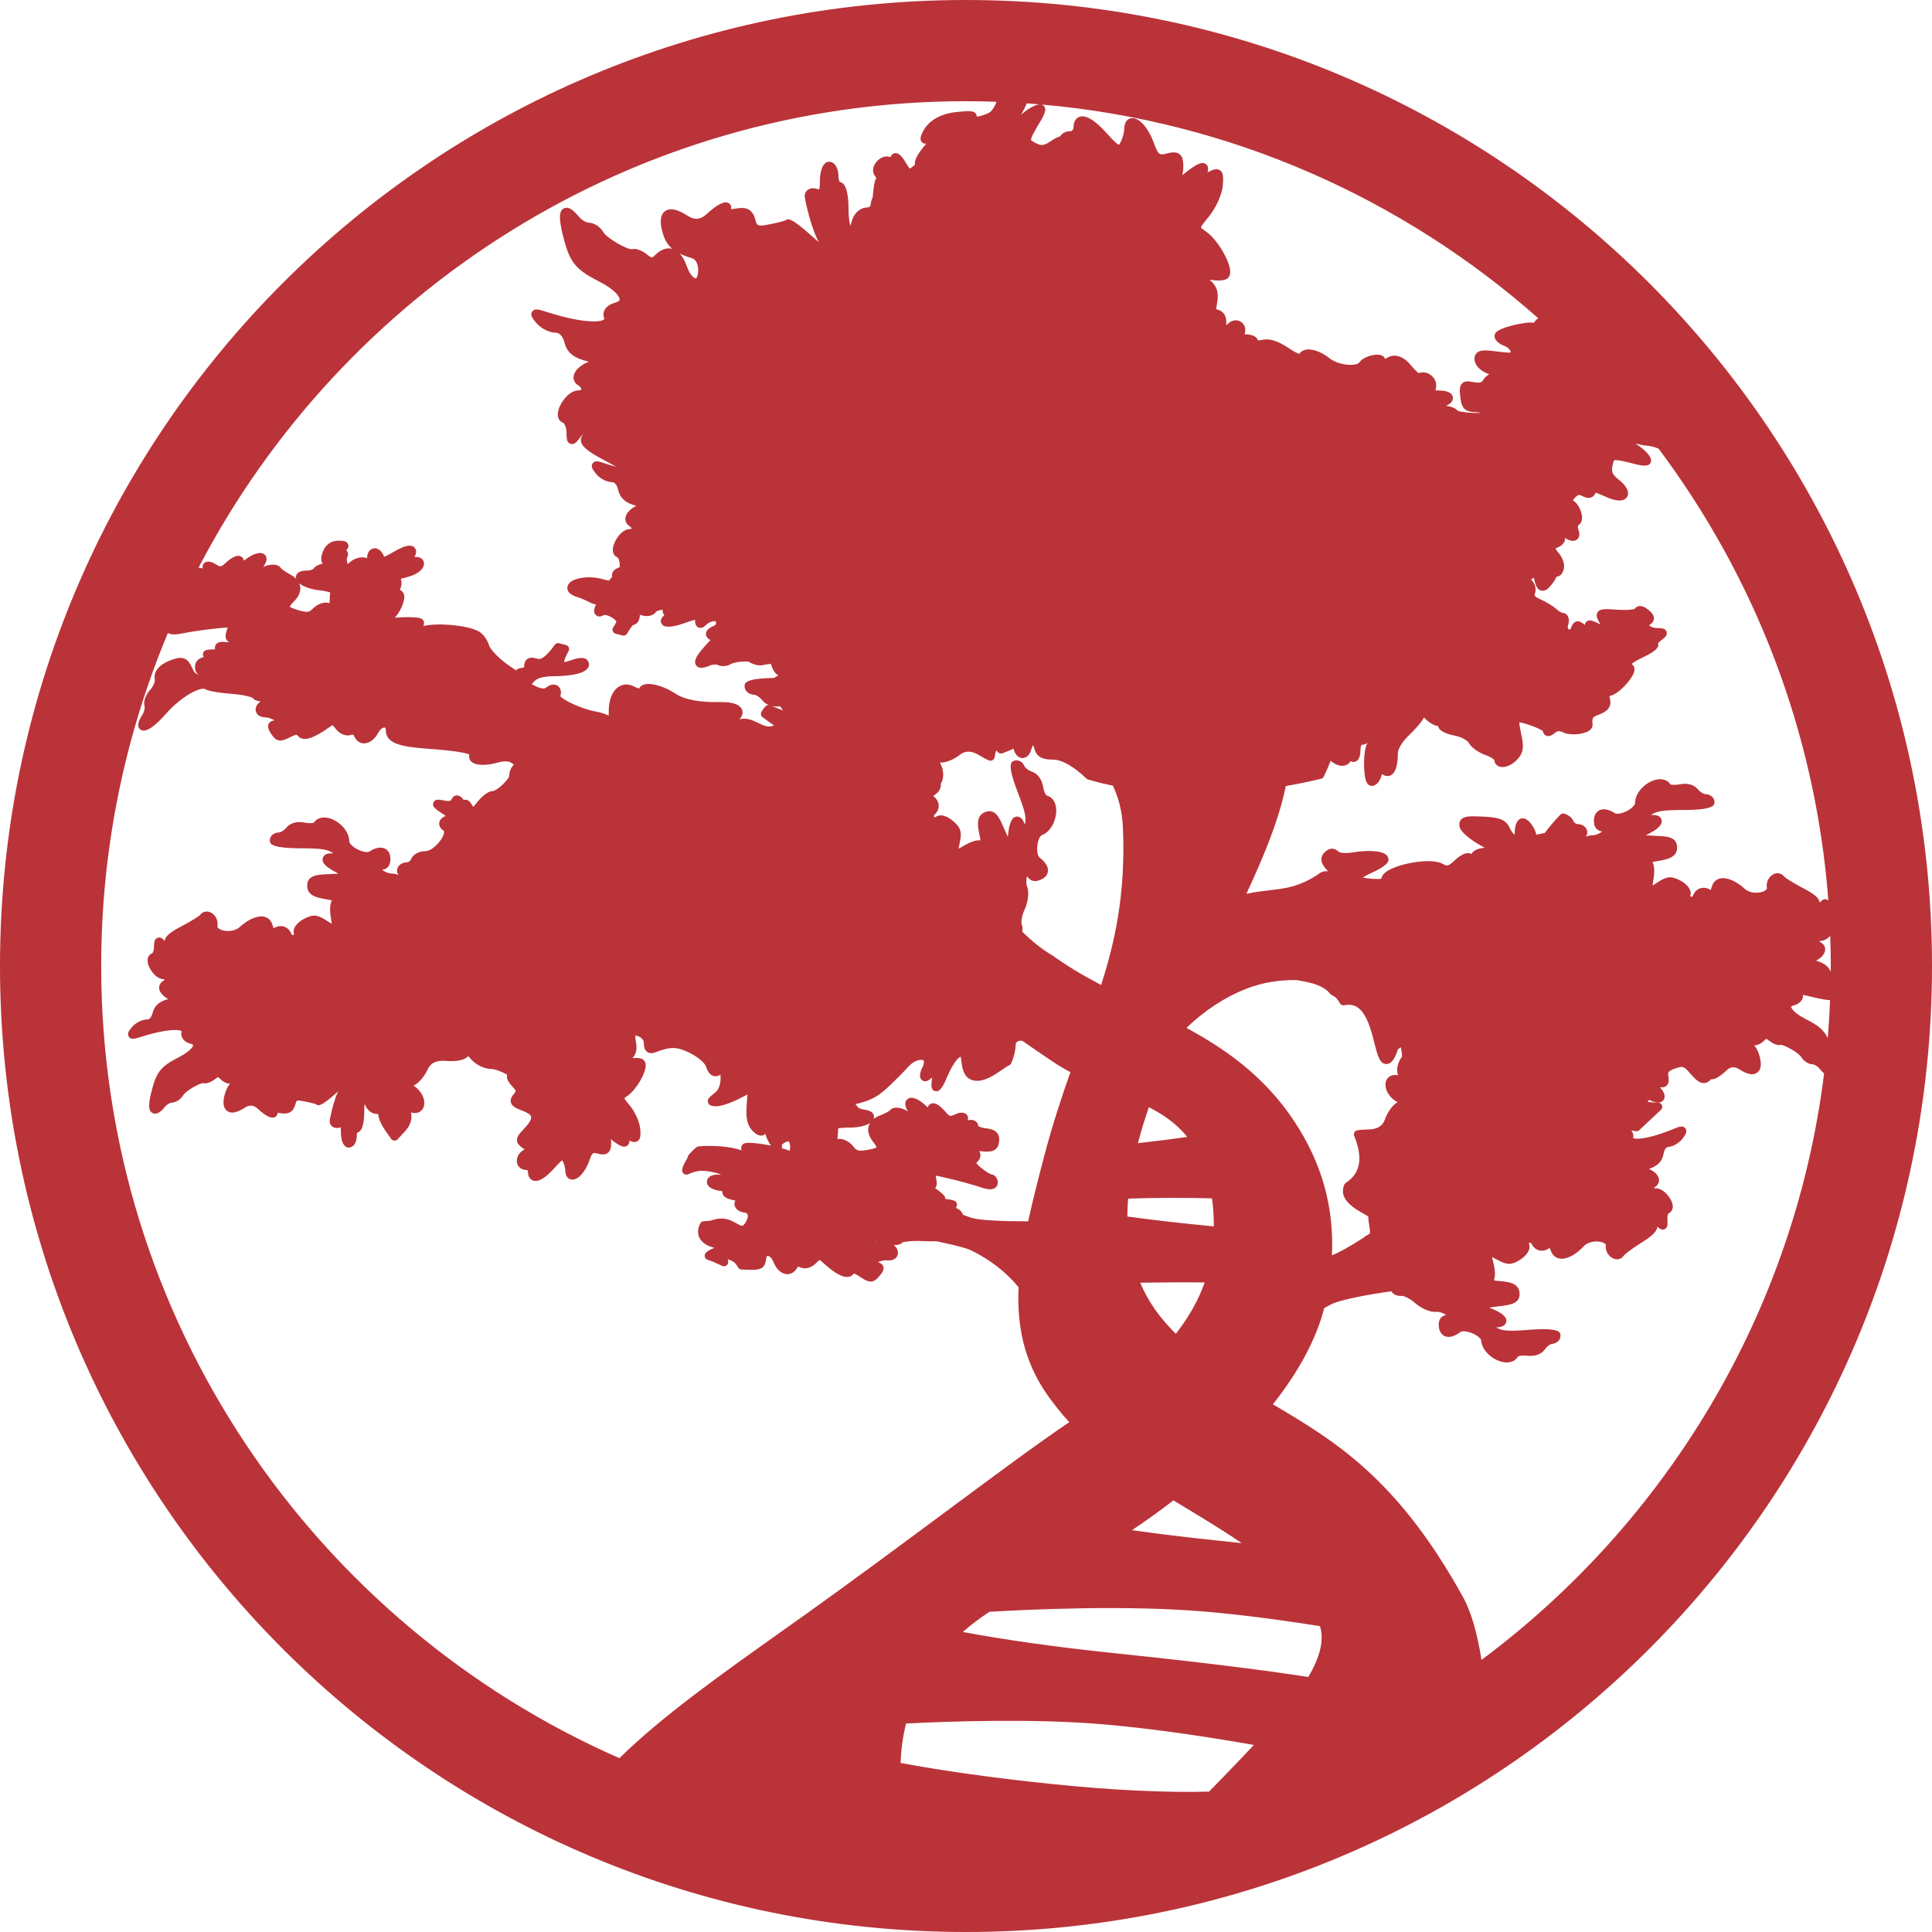 <?xml version="1.0" encoding="UTF-8"?>
<svg id="Layer_2" data-name="Layer 2" xmlns="http://www.w3.org/2000/svg" viewBox="0 0 320.55 320.55">
  <defs>
    <style>
      .cls-1 {
        stroke-width: 0px;
        fill: #ba3339;
      }
    </style>
  </defs>
  <g id="Layer_1-2" data-name="Layer 1">
    <path class="cls-1" d="M160.27,0C71.76,0,0,71.75,0,160.27s71.76,160.28,160.27,160.28,160.28-71.76,160.28-160.28S248.79,0,160.27,0ZM255.73,98c.74.17,1.31-.49,1.89-1.24.27-.35.48-.72.63-1.08.11-.01.22-.03.33-.07.51-.18.71-.71.82-.99.32-.83-.06-2.06-.91-3.01-.16-.17-.3-.38-.42-.61.27-.1.54-.23.75-.36.68-.43.89-.9.84-1.39.64.42,1.34.67,1.89.33.3-.19.74-.67.3-1.8-.12-.3-.03-.58.03-.63.58-.36.76-1.13.48-2.1-.19-.69-.69-1.63-1.4-2.05.06-.08.13-.17.22-.27.67-.78.89-.66,1.26-.47.41.22,1.01.48,1.59.26.22-.09.52-.29.7-.75.18.03.61.15,1.59.61,1.8.85,3.13.88,3.63.08.28-.44.46-1.39-1.38-2.88-1.11-.9-1.22-1.32-1.03-2.33.04-.19.16-.79.27-.86.32-.2,2.12.26,3.57.63,1.73.45,2.14.13,2.27.02.17-.13.3-.39.3-.6,0-1.08-1.99-2.47-2.6-2.84.63.16,1.38.3,2.02.36.64.06,1.37.27,1.83.5,7.95,10.62,14.46,22.36,19.25,34.95,4.78,12.59,7.85,26.02,8.9,40-.07-.08-.17-.14-.29-.18-.45-.15-.79.12-1.14.54,0-.04-.01-.07-.02-.11-.14-.71-.92-1.36-2.79-2.33-1.62-.85-2.89-1.67-3.07-1.87-.4-.54-1.06-.72-1.69-.46-.72.31-1.39,1.22-1.2,2.3.02.07.05.27-.37.51-.85.46-2.45.43-3.25-.3-1.49-1.36-3.04-2.01-4.16-1.75-.59.14-1.04.53-1.26,1.1-.11.28-.2.56-.26.81-.39-.25-.84-.39-1.26-.37-.77.03-1.41.52-1.71,1.31-.03.08-.09.14-.15.17-.03,0-.08.03-.14,0-.12-.04-.16-.15-.15-.19.35-.91-.57-1.91-1.57-2.45-1.55-.83-2.27-.79-3.81.23-.23.15-.58.38-.88.55.04-.34.11-.77.16-1.07.21-1.26.15-2.2-.17-2.81.22-.06.53-.13.97-.2,1.58-.25,3.12-.63,3.12-2.22,0-1.81-1.74-1.87-3.58-1.94-.66-.03-1.19-.06-1.61-.09.12-.06.26-.14.41-.21,1.76-.91,2.43-1.66,2.18-2.42-.23-.7-1.07-.78-1.74-.73.88-.64,1.93-.84,5.26-.84,5.28,0,5.28-.82,5.28-1.31,0-.74-.68-1.32-1.55-1.32-.18,0-.76-.28-1.14-.73-.71-.87-1.79-1.17-3.2-.88-.69.13-1.23.06-1.41-.01-.52-.77-1.48-1.05-2.58-.73-1.59.45-3.3,2.05-3.3,3.85,0,.23-.39.77-1.25,1.24-.91.5-1.78.62-2.07.43-1.34-.85-2.19-.72-2.66-.46-.32.18-.85.63-.85,1.7,0,.65.17,1.11.52,1.42.25.22.55.32.84.36-.36.34-1.08.64-1.6.64-.34,0-.72.08-1.13.24.18-.19.28-.45.28-.72,0-.78-.72-1.39-1.65-1.39-.21,0-.55-.22-.65-.48-.21-.54-.77-1-1.49-1.23-.25-.08-.53-.01-.71.18-.87.9-1.72,1.91-2.56,3.01-.19.03-.39.07-.6.12-.33.08-.6.13-.81.16-.03-.2-.1-.42-.2-.67-.29-.7-1.1-2.04-2.07-2.04-.77,0-1.29.9-1.29,2.23,0,.23-.03.38-.05.48-.17-.12-.48-.44-.81-1.14-.68-1.45-1.88-1.73-4.49-1.86-2.22-.11-3.1-.05-3.57.5-.38.44-.28.98-.25,1.16.2,1.03,2.18,2.39,3.32,3.03l.85.48c-.68.07-1.73.24-2.21,1.04-.71-.46-1.87.21-2.76,1.05-1.12,1.06-1.25.99-2.05.56-2.01-1.07-7.9.06-9.55,1.52-.39.35-.54.69-.57.97-.71.12-2.26,0-3.08-.19.31-.2.77-.47,1.39-.75,2.87-1.29,2.87-1.97,2.87-2.23,0-.3-.14-.59-.4-.81-.89-.76-3.47-.73-5.49-.39-1.29.22-2.18.05-2.34-.07-.43-.43-1.31-.99-2.38.08-1.21,1.21-.07,2.43.61,3.15h0c-.4-.08-.85-.05-1.34.25-.03.01-.05.03-.08.05-.73.53-1.52.99-2.33,1.37-2.12,1-3.87,1.21-5.9,1.45-1.15.13-2.43.28-3.93.6,2.66-5.7,5.38-12.1,6.54-17.88,2.01-.35,3.97-.75,5.85-1.21.2-.05.37-.18.46-.37.43-.91.85-1.87,1.14-2.62.57.51,1.24.83,1.87.84.65,0,1.14-.27,1.43-.78.29.18.64.19.93.03.59-.33.71-1.19.71-1.85s.17-.89.24-.89c.34,0,.67-.12.93-.33-.78,1.36-.64,4.98-.32,6.1.25.87.7,1.05,1.05,1.05.8,0,1.4-.92,1.62-1.77.02-.08.04-.14.06-.2.62.48,1.14.35,1.41.23.81-.38,1.22-1.62,1.22-3.69,0-.59.59-1.79,1.88-3.01.7-.67,2.02-2.04,2.45-2.91.05.06.12.12.2.2.58.58,1.49,1.2,2.15,1.22.12.99,1.95,1.44,2.75,1.59,1.14.21,2.12.83,2.3,1.16.46.87,1.81,1.72,2.85,2.08.75.27,1.26.62,1.41.78.04.52.34.92.8,1.1.85.33,2.14-.18,3.07-1.21,1.06-1.17,1.04-2.23.6-4.17-.19-.87-.29-1.55-.32-1.95,1.01.13,3.38,1,3.93,1.47.06.46.33.65.5.73.54.25,1.07-.09,1.51-.46.24-.2.62-.42,1.27-.09,1.21.61,3.45.37,4.37-.25.55-.37.6-.83.58-1.06-.08-1.09-.09-1.18,1.14-1.65,1.03-.39,2.15-1.05,1.73-2.67-.05-.17-.06-.3-.06-.38,1.43-.21,3.73-2.73,4.09-4.01.23-.81-.24-1.18-.39-1.27-.01,0-.02-.01-.03-.02.18-.18.7-.56,2.13-1.24,2.16-1.03,2.26-1.64,2.3-1.84.02-.1,0-.23-.04-.36.08-.1.23-.27.47-.46.64-.48,1.14-.86.94-1.46-.19-.6-.83-.61-1.63-.62-.79-.01-1.22-.37-1.25-.46.01-.02.04-.06.12-.11.41-.25.63-.58.66-.96.04-.62-.44-1.1-.91-1.49-.44-.36-1.1-.76-1.7-.59-.25.07-.45.23-.58.44-.32.11-1.3.24-2.76.14-2.17-.15-2.99-.21-3.39.41-.35.54-.03,1.13.27,1.69.02.05.1.18.21.36-.72-.4-1.42-.7-1.8-.7-.27,0-.6.21-.71.45-.04.08-.08.18-.08.31-.47-.4-.9-.7-1.4-.58-.55.14-.76.68-.91,1.08-.06.15-.16.31-.3.26-.14-.05-.32-.28-.19-.68.21-.67.17-1.28-.12-1.67-.19-.26-.48-.41-.78-.41-.14,0-.6-.23-.97-.59-.51-.48-1.71-1.22-2.71-1.66-1.09-.49-1.01-.72-.93-.91.31-.82.07-1.71-.64-2.4.19-.06.36-.16.48-.28.24,1.17.51,1.98,1.23,2.15ZM231.97,178.4s-.04-.01-.05-.01c-1.1-.2-1.72.36-1.94.94-.41,1.13.35,2.64,1.74,3.46.05.03.11.06.16.09-.89.46-1.74,1.81-2.12,2.9q-.56,1.61-2.8,1.62c-.65,0-1.24.05-1.75.13-.2.04-.39.16-.49.35-.1.18-.11.4-.03.6,1.48,3.65,1.03,6.19-1.38,7.76-.11.07-.2.18-.26.3-1.1,2.42,1.72,4.01,3.4,4.95.19.11.38.22.56.33.01.52.1,1.04.17,1.5.08.49.18,1.05.1,1.34l-.49.32h0c-.16.04-.3.14-.4.27-2.74,1.79-4.4,2.64-5.4,3.03.37-8.05-1.68-15.34-6.27-22.27-5.11-7.73-11.83-12.18-17.87-15.47,3.08-2.94,6.42-5.12,9.93-6.49,2.67-1.03,5.52-1.51,8.46-1.43l.4.08c2,.38,3.89.74,5.11,2.24.08.1.19.17.31.22.45.16.92.65,1.21,1.25.14.29.46.44.77.37.6-.12,1.15-.1,1.63.07,1.97.69,2.78,3.9,3.37,6.24.53,2.07.88,3.44,1.98,3.45h.01c.96,0,1.5-1.19,1.9-2.42h.01c.2-.18.35-.3.45-.38.09.24.2.83.24,1.55-.76,1.03-1.02,2.2-.66,3.11ZM201.09,198.82c.21,1.49.31,3.05.3,4.66-5.29-.51-10.11-1.06-14.34-1.64,0-.95.04-1.95.12-2.97,4.16-.15,8.83-.16,13.92-.05ZM188.8,189.67c.5-1.92,1.11-3.92,1.82-5.97,2.34,1.21,4.1,2.47,5.5,3.95.3.31.59.64.87.99-2.56.36-5.31.71-8.19,1.03ZM199.88,212.78c-1.03,2.91-2.64,5.77-4.79,8.52-.91-.9-1.76-1.85-2.53-2.81-1.39-1.75-2.51-3.61-3.38-5.67,3.78-.06,7.37-.08,10.7-.04ZM194.69,248.94c.69.42,1.38.83,2.07,1.25,3.25,1.97,6.35,3.85,9.26,5.84-1.33-.15-2.7-.29-4.12-.44-4.95-.51-9.67-1.09-14.09-1.71,2.4-1.61,4.71-3.27,6.88-4.94ZM173.36,17.82c-.07-.2-.29-.4-.49-.46-.03-.01-.06-.01-.09-.02,31.47,2.73,60.06,15.66,82.45,35.47-.23.12-.42.29-.57.53-.08.13-.22.21-.22.22-1.1-.27-5.74.75-6.33,1.7-.15.25-.18.54-.09.83.25.73,1.19,1.15,1.58,1.3.63.24,1.04.77,1.04.97,0,.05-.01.09-.01.12-.39.08-1.7-.09-2.21-.16-1.89-.25-2.82-.28-3.37.2-.27.24-.41.59-.41,1.02,0,.7.45,1.42,1.25,1.97.33.22.74.43,1.19.57-.45.28-.8.62-1.02,1-.1.19-.31.56-1.48.34-.76-.15-1.47-.28-1.96.16-.51.47-.44,1.23-.34,2.2.19,1.98.77,2.57,2.57,2.6.31,0,.63.05.92.12-.25.01-.55.01-.9.01-1.65,0-2.77-.24-3.04-.38-.37-.47-1.18-.7-1.91-.8.67-.29,1.14-.71,1.14-1.3,0-.92-1.18-1.24-2.29-1.24-.32,0-.51-.02-.62-.04.01-.05.03-.13.06-.22.26-.81-.05-1.7-.78-2.27-.63-.49-1.4-.61-2.04-.35-.24-.16-.7-.57-1.22-1.22-1.15-1.44-2.21-1.69-2.9-1.68-.4.02-.91.14-1.44.57-.09-.27-.31-.54-.73-.66-.97-.29-2.96.28-3.59,1.24-.07.11-.32.25-.78.33-1.11.18-2.99-.15-4.07-1-1.52-1.2-3.13-1.74-4.2-1.42-.38.12-.69.34-.89.64-.32-.1-.92-.38-1.76-.95-1.82-1.23-3.23-1.66-4.43-1.36-.29.07-.51.08-.65.08-.2-.6-.96-1-1.95-1-.12,0-.22,0-.29-.02.29-.82.06-1.64-.59-2.06-.67-.44-1.56-.3-2.2.35-.09.09-.17.16-.24.22-.01-.11-.01-.24,0-.41.04-1.25-.52-2.01-1.68-2.26.02-.22.06-.48.11-.76.38-1.91.1-3-1.19-4.12.97.14,2.25.22,2.85-.15.25-.15.54-.47.56-1.11.05-1.72-2.13-5.42-3.96-6.7-.35-.25-.84-.59-.89-.7.01-.24.69-1.08,1.35-1.88,1.18-1.46,2.19-3.73,2.28-5.17.09-1.28.1-2.08-.5-2.47-.62-.39-1.36,0-2.02.36-.01,0-.02.01-.02.01.12-.42.21-1.03-.29-1.39-.57-.41-1.32-.24-3.89,1.83.1-.46.16-.93.16-1.36,0-.82-.05-1.66-.63-2.11-.58-.45-1.39-.3-2.17-.1-1.11.27-1.34.33-2.15-1.92-.76-2.09-2.3-4.18-3.72-3.94-.34.06-1.13.35-1.14,1.82-.01.66-.33,1.75-.7,2.33-.11.17-.17.24-.17.25-.27-.05-.92-.67-1.94-1.82-2.02-2.26-3.58-3.21-4.64-2.81-.43.17-.96.62-.96,1.81,0,.32-.26.58-.57.58-.73,0-1.32.31-1.65.84-.46.14-.97.4-1.54.79-1.18.81-1.62.8-2.52.32-.18-.09-.72-.37-.76-.5-.1-.36.86-1.96,1.63-3.24.92-1.53.73-2.01.66-2.17ZM170.33,17.21s.02-.04.03-.06c.73.05,1.46.11,2.19.17-1.07,0-2.67,1.29-3.14,1.73.33-.57.68-1.25.92-1.84ZM166.32,124.98c.61-.23,1.22-.48,1.84-.77.19.86.69,1.46,1.35,1.55.57.07,1.29-.26,1.6-1.43.09-.35.2-.56.28-.67.07.09.16.28.25.61.41,1.55,1.71,1.76,3.05,1.76,1.48,0,3.45,1.12,5.57,3.15.09.08.18.13.29.16,1.31.38,2.69.73,4.11,1.02.71,1.63,1.52,3.69,1.66,7.13.45,11.14-1.44,19.08-3.62,25.94-3.27-1.72-5.75-3.23-7.98-4.84-.02-.02-.04-.03-.06-.05-1.55-.87-3.25-2.2-5.06-3.97.1-.37.07-.83-.1-1.29-.11-.29.04-1.4.51-2.39.5-1.06.81-2.75.41-3.78-.19-.49-.17-1.27.01-1.73.14.26.35.5.65.65.41.21.9.2,1.5-.03,1.01-.39,1.23-1.04,1.28-1.4.07-.53-.11-1.37-1.39-2.32-.27-.2-.48-1.05-.35-2.08.14-.98.49-1.53.71-1.62,1.68-.65,2.55-2.82,2.4-4.46-.11-1.15-.71-1.94-1.62-2.15-.13-.13-.39-.62-.51-1.31-.25-1.41-.92-2.31-1.98-2.67-.56-.19-1.03-.62-1.1-.79-.13-.35-.37-.65-.66-.83-.35-.23-.76-.28-1.13-.14-.45.18-1.22.47.69,5.39,1.2,3.11,1.4,4.16,1.12,5.21-.2-.63-.59-1.37-1.31-1.35-.8.04-1.25.94-1.46,2.9-.02.18-.04.33-.06.46-.18-.37-.4-.86-.66-1.47-.73-1.69-1.42-3.28-3.1-2.63-1.49.57-1.28,2.15-.95,3.71.1.43.14.75.17.98-.69-.07-1.59.21-2.68.85-.27.16-.64.38-.95.54.06-.34.14-.75.2-1.02.39-1.81.17-2.49-1.17-3.63-.86-.75-2.12-1.24-2.85-.58-.06.05-.18-.01-.23-.08-.04-.04-.04-.09-.04-.12,0-.08.04-.15.09-.2.64-.57.86-1.35.61-2.07-.15-.41-.43-.77-.81-1.04.22-.15.45-.34.67-.54.44-.4.64-.93.58-1.5.55-.86.54-2.19-.06-3.35-.03-.05-.05-.11-.08-.17,1,.09,2.44-.59,3.34-1.31q1.33-1.06,3.23.13c.55.34,1.07.62,1.54.82.2.08.42.07.61-.03.18-.1.31-.28.35-.49.07-.42.16-.8.26-1.16.09.09.18.19.27.3.19.22.49.29.77.2ZM157.16,198.97c-.15-.02-.26-.05-.34-.07.02-.2-.05-.41-.2-.57,0,0-.34-.34-.71-.65-.24-.2-.5-.37-.77-.52.41-.43.28-1.12.17-1.73-.02-.09-.05-.23-.07-.36.47.06,1.38.27,2.21.47,1.78.42,4.09,1.05,5.14,1.41,1.24.43,1.98.48,2.47.17.27-.17.45-.44.48-.76.05-.36-.04-.71-.25-1-.21-.31-.54-.5-.89-.54-.18-.05-.92-.47-1.69-1.12-.62-.52-.71-.73-.73-.73,0,0,.02-.05.11-.13.15-.15.62-.59.58-1.21,0-.24-.09-.45-.21-.64.03,0,.05,0,.08,0,1.7.19,3.01.2,3.23-1.57.24-1.92-1.42-2.12-2.3-2.23-.61-.08-1-.25-1.16-.35-.01-.29-.14-.55-.36-.73-.34-.3-.85-.38-1.4-.23h-.01c.03-.09.06-.17.07-.26.04-.32-.09-.63-.36-.82-.51-.37-1.28-.14-1.84.12-.72.33-.82.38-1.51-.42-1.08-1.25-1.88-1.68-2.51-1.35-.19.1-.38.27-.46.58-.08-.06-.15-.13-.24-.21-1.34-1.27-2.48-1.69-3.13-1.15-.35.29-.61.87.07,2.03-.87-.59-2.32-.96-2.99-.17-.12.13-.77.52-1.59.83-.44.16-.8.36-1.1.6.04-.09.06-.19.06-.29.04-.49-.24-1.1-1.71-1.28-.51-.06-.94-.32-1-.42-.09-.18-.22-.34-.39-.48,1.02-.2,1.96-.51,2.85-.94,1.4-.68,2.46-1.73,3.92-3.17l.5-.5c.62-.61,1.22-1.24,1.74-1.82.74-.71,1.5-.93,1.97-.91.23,0,.33.07.35.09.08.09.11.65-.32,1.42-.03.03-.04.07-.06.11-.15.44-.47,1.35.17,1.78.56.39,1.12-.06,1.56-.41.02-.02.04-.04.07-.05-.02.19-.04.39-.06.53-.09.76-.17,1.48.5,1.7.75.25,1.21-.6,1.65-1.43,1.27-3.15,2.15-4.05,2.64-4.27.05.21.09.52.12.75.14,1.11.37,2.98,2.21,3.23,1.61.21,3.23-.9,4.53-1.8.46-.32.89-.62,1.17-.74.17-.07.3-.2.37-.37.19-.45.35-.9.47-1.36.17-.64.26-1.26.26-1.87.09-.17.22-.31.39-.4.29-.15.66-.13.93.07,1.21.87,2.76,1.92,4.72,3.24l.08.05c.9.61,1.87,1.19,2.96,1.77-1.38,3.9-2.96,8.6-4.41,14.16-.96,3.67-1.88,7.25-2.6,10.59-4.39-.01-7.57-.16-9.01-.49-.42-.09-1.03-.29-1.81-.6-.12-.4-.43-.85-1.2-1.14.15-.14.22-.31.2-.56-.04-.65-.6-.73-1.61-.89ZM144.87,189.46c.53.67.56.88.57.88-.04.04-.26.24-1.53.45-1.59.27-1.83.07-2.34-.59-.51-.65-1.42-1.24-2.25-1.24-.13,0-.25.01-.37.04,0-.07,0-.16.02-.29.05-.4.1-1.01.09-1.49.35-.07,1-.14,1.94-.13,1.23,0,2.57-.25,3.35-.75-.1.16-.18.34-.23.52-.22.8.03,1.68.75,2.6ZM145.46,205.98c-.07.03-.13.07-.19.1-.01-.04-.01-.06-.02-.06.03,0,.09-.03.21-.04ZM160.27,16.79c1.7,0,3.38.04,5.07.1-.41,1.06-.87,1.67-1.43,1.92-.64.29-1.33.47-1.85.56.01-.11-.01-.23-.07-.36-.3-.68-1.1-.65-3.32-.42-2.73.3-4.72,1.49-5.6,3.36-.25.52-.56,1.17-.11,1.64.21.21.46.27.71.24-.19.24-.36.45-.47.59-.74.9-1.54,2.09-1.39,2.84-.06.11-.22.29-.49.47-.24.16-.35.22-.35.25-.18-.14-.58-.82-.72-1.05-.93-1.61-1.56-1.54-1.76-1.51-.34.04-.61.28-.7.6-.02.02-.09.04-.19.01-.98-.29-1.92.37-2.39,1.1-.48.77-.47,1.58.02,2.14.1.11.14.27.15.28-.39.67-.52,2.32-.57,3.11-.24.58-.36,1.04-.36,1.38,0,.16-.25.39-.64.39-1.06,0-2.14.97-2.46,2.2-.09.37-.19.63-.26.82-.15-.47-.3-1.33-.3-2.75,0-1.64-.19-4.35-1.44-4.49-.08-.1-.24-.45-.24-.99,0-1.38-.65-2.38-1.54-2.38-1.13,0-1.53,1.72-1.53,3.19,0,.94-.09,1.3-.15,1.43-.03,0-.09-.03-.17-.06-.64-.24-1.25-.21-1.68.09-.34.23-.53.6-.53,1.02,0,.58,1.17,5.75,2.37,7.66-.35-.28-.71-.58-1.08-.91-3.7-3.35-4.12-2.98-4.43-2.71-.2.1-1.29.4-2.73.68-2.01.39-2.05.21-2.3-.74-.52-1.98-1.73-2.18-3.39-1.86-.28.05-.5.08-.67.09.12-.48-.06-.78-.28-.95-.88-.72-2.73.79-3.76,1.76q-1.46,1.38-3.15.27c-1.68-1.09-2.93-1.35-3.74-.77-.76.55-.92,1.68-.47,3.37.34,1.29.83,2.19,1.67,2.89-.03,0-.06,0-.09-.02-.63-.15-1.63-.08-2.79,1.08-.41.42-.52.53-1.25-.07-.72-.6-1.83-1.15-2.56-.93-.67.12-4.1-1.71-4.81-2.91-.5-.85-1.53-1.49-2.39-1.49-.32,0-1.12-.39-1.63-1.01-.75-.91-1.63-1.78-2.48-1.36-.8.4-.85,1.61-.2,4.29,1.14,4.66,1.99,5.76,6.09,7.86,2.55,1.3,3.42,2.52,3.37,2.99-.03.29-.62.47-.8.52-.78.2-1.42.66-1.72,1.23-.2.39-.23.82-.08,1.21.08.22.04.28.01.3-.55.59-3.89.6-9.55-1.23-1.28-.41-1.98-.63-2.38-.04-.39.57.08,1.14.68,1.86.76.92,2.18,1.64,3.25,1.64.62,0,1.17.61,1.41,1.55.49,1.97,1.77,2.69,4.07,3.26-1.25.47-2.26,1.31-2.49,2.22-.18.67.09,1.3.72,1.69.46.29.55.58.52.68-.02.07-.17.17-.5.17-1.59,0-3.14,2.18-3.37,3.59-.15.89.19,1.56.88,1.8.16.07.51.67.53,1.5.01,1.06.02,1.76.67,1.97.64.21,1.07-.35,1.71-1.2.16-.2.31-.36.44-.48-.03.07-.08.13-.14.2-.25.32-.36.7-.28,1.09.18.86,1.24,1.73,3.66,3,.81.42,1.56.84,2.19,1.21-.6-.16-1.22-.35-1.86-.57-1-.34-1.66-.56-2.05-.01-.38.54.04,1.08.53,1.69.64.82,1.8,1.43,2.7,1.43.42,0,.81.47.98,1.2.38,1.61,1.37,2.27,3.03,2.74-.88.42-1.57,1.07-1.76,1.77-.17.62.06,1.2.61,1.57.31.2.38.4.37.44-.01.02-.09.06-.27.06-1.37,0-2.6,1.85-2.81,3.07-.21,1.21.55,1.58.76,1.64.09.07.34.53.35,1.17.01.17.01.32.01.45-.46.14-.9.38-1.13.75-.18.3-.22.61-.13.91-.03.02-.06.04-.08.05-.18.13-.32.3-.39.5-.18-.01-.53-.05-1.14-.23-2.25-.65-5.37-.24-5.79,1.16-.13.45-.1,1.29,1.62,1.82.55.17,1.5.57,2.07.88.3.16.66.28,1.04.35-.34.61-.46,1.24-.11,1.67.12.15.59.6,1.43.07.11-.04.55,0,1.13.32.6.32.9.69.92.77-.02.07-.13.38-.52.96-.13.19-.16.42-.08.63.08.21.26.37.48.43l1.13.29c.3.08.62-.06.78-.33.48-.87.87-1.32,1.03-1.43.62-.07,1.07-.75,1.07-1.66h0c.06,0,.15.03.28.07.85.26,1.94.16,2.38-.56.08-.1.53-.33,1.06-.33.03,0,.06,0,.09,0-.04.23,0,.46.11.67.04.08.09.15.15.21-.38.31-.77.79-.5,1.34.14.28.55,1.14,3.93-.06.46-.16,1.23-.43,1.66-.53,0,.37,0,1.05.58,1.29.58.25,1.08-.25,1.35-.52.28-.28.89-.54,1.27-.54.11,0,.25.02.29.22.03.15-.02.43-.36.56-1.19.46-1.37,1.06-1.31,1.48.04.3.22.64.74.89-.33.32-.66.69-1.02,1.1-1.44,1.62-1.8,2.45-1.35,3.09.54.75,1.73.26,2.3.02.51-.21,1.1-.19,1.26-.1.61.32,1.58.25,2.24-.16.41-.25,1.66-.45,2.86-.39.61.4,1.31.63,1.96.63.31,0,.6-.06.87-.15l.28-.02s.07-.01.11-.01c.39-.09.49-.05.49-.05,0,0,.06.06.13.3.29.91.73,1.37,1.15,1.61-.26.1-.5.23-.75.41-4.87.07-4.87.89-4.87,1.38,0,.77.72,1.4,1.61,1.4.21,0,.84.32,1.26.85.25.32.62.65,1.14.87-.21-.03-.41.06-.56.22-.27.3-.49.6-.66.91-.16.31-.07.69.21.89l1.89,1.37c-.9.29-1.42.18-2.63-.43-1.17-.58-2.11-.88-3.12-.6.57-.6.56-1.14.48-1.46-.26-.93-1.46-1.41-3.39-1.4-3.74.07-6.13-.37-7.73-1.42-1.77-1.16-3.84-1.79-5.01-1.53-.57.12-.85.42-1,.68,0,0-.18.03-.77-.29-.87-.47-1.77-.48-2.54-.02-1.09.66-1.72,2.14-1.72,4.07,0,.33-.01.57-.03.75-.59-.3-1.4-.54-2.03-.65-2.55-.45-5.43-1.92-5.97-2.54.26-.87-.03-1.46-.42-1.74-.41-.29-1.14-.37-1.94.29-.11.09-.43.36-1.66-.2-.17-.08-.51-.24-.73-.36.12-.15.28-.34.36-.42.59-.65,1.66-.92,3.69-.92.79-.01,4.78-.09,5.38-1.55.16-.4.06-.83-.27-1.17-.61-.61-2.1-.13-2.71.1-.62.23-.96.26-1.09.27.06-.32.29-.99.75-1.81.11-.19.12-.42.03-.61-.08-.2-.26-.35-.47-.4l-1.12-.29c-.28-.08-.58.04-.75.28-.26.39-.56.78-.87,1.12-1.14,1.3-1.65,1.28-2.04,1.16-.46-.15-1.13-.3-1.64.07-.33.24-.5.64-.5,1.17,0,.15-.12.28-.27.28-.46,0-.84.15-1.08.42-.36-.23-.86-.57-1.5-1.03-1.63-1.18-2.83-2.6-2.97-3.1-.28-.96-1.04-1.98-1.77-2.37-1.91-1-6.77-1.43-9.14-.86.08-.18.12-.35.12-.51,0-.29-.16-.55-.43-.7-.52-.29-2.53-.32-4.43-.18.54-.54,1.14-1.57,1.39-2.42.19-.62.32-1.28-.04-1.78-.14-.19-.32-.32-.52-.4.26-.47.35-1.03.26-1.5-.02-.12-.06-.24-.1-.34.97-.23,1.93-.52,2.42-.78,1.37-.72,1.6-1.58,1.36-2.15-.09-.22-.43-.8-1.51-.69.27-.46.45-1.05.06-1.52-.35-.4-1.09-.77-3.53.68-.31.18-1.19.69-1.55.8l-.03-.06c-.36-.94-1.04-1.45-1.74-1.33-.51.1-1.06.58-1.07,1.63-.02,0-.04,0-.07-.02-.81-.32-2.02-.01-2.81.71-.13.11-.24.21-.33.29,0-.02,0-.04-.02-.07-.16-.41-.15-.86-.1-.96.21-.35.23-.73.05-1.06-.04-.08-.1-.16-.17-.23.25-.22.45-.52.33-.91-.19-.65-.92-.65-1.63-.66h-.02c-1.18,0-2.14.69-2.57,1.84-.26.69-.38,1.26-.13,1.78.04.06.07.13.12.18-.63.15-1.26.41-1.53.85-.09.11-.55.31-1.06.31-1.49,0-1.83.58-1.86,1.06,0,.1.01.2.03.3-.26-.27-.6-.51-1.02-.73-.77-.41-1.37-.88-1.47-1.01-.58-.87-2.06-.68-2.99-.2.81-1.07.62-1.68.31-2.01-.58-.62-1.76-.34-3.25.76-.09.07-.17.13-.25.18-.05-.32-.22-.51-.39-.63-.59-.41-1.44-.07-2.66,1.03-.78.71-.87.66-1.55.24-.52-.33-1.26-.66-1.81-.35-.29.16-.45.45-.45.78,0,.08.01.17.03.26t0-.01c-.23-.1-.47-.14-.69-.14C56.87,48.25,104.97,16.79,160.27,16.79ZM129.72,189.98c.07-.12.3-.33.63-.48.3-.13.5-.13.52-.12.1.08.29.57.21,1.21-.01.14-.03.26-.06.35-.32-.15-.78-.3-1.31-.44.06-.17.06-.36.01-.52ZM128.03,117.15c.4.09.86.11,1.41.03.12.21.3.44.51.71-.6-.24-1.23-.49-1.92-.74ZM115.84,44.79c0,1-.27,1.38-.39,1.4-.19.01-.94-.4-1.5-2.02-.35-.99-.76-1.66-1.17-2.1.57.28,1.26.54,2.08.79.58.19.98.96.98,1.93ZM49.81,97.32c-.03-.19-.08-.37-.16-.54.7.59,1.98,1,3.23,1.15.93.1,1.57.26,1.91.37-.07.47-.09,1.09-.09,1.48,0,.13-.01.23-.02.3-.88-.34-2.07.2-2.74.87-.59.59-.86.76-2.4.3-1.22-.36-1.43-.58-1.45-.58,0-.03.04-.24.66-.86.83-.83,1.18-1.67,1.06-2.49ZM129.48,270.82c-10.01,7.11-19.7,13.99-26.71,20.89-50.57-22.21-85.98-72.76-85.98-131.44,0-19.57,3.95-38.24,11.07-55.26.45.31,1.18.33,2.38.08,1.1-.23,3.47-.58,5.28-.78.88-.1,1.82-.19,2.25-.19-.04.12-.08.26-.11.35-.2.63-.42,1.34.03,1.82.1.1.21.18.34.22-.26.04-.53.04-.77,0-.72-.08-1.21.07-1.47.47-.07.11-.2.38-.11.74-.08.01-.17.02-.29.03-1.02.03-1.58.05-1.7.68-.05.24,0,.43.12.58-1.24.3-1.46,1.11-1.46,1.63,0,.21,0,.84.5,1.2.04.03.08.06.12.08-.64-.15-.78-.45-1.06-1.06-.62-1.36-1.3-2.05-2.95-1.54-3.26,1-3.45,2.62-3.27,3.5.04.23-.21,1.01-.75,1.6-.7.77-1.25,1.96-.94,2.76.06.18-.03.85-.37,1.4-.35.55-1.16,1.86-.33,2.47.96.72,2.8-1,4.18-2.56,2.86-3.25,5.93-4.55,6.57-4.15.67.42,3.22.7,4.47.79,1.86.14,3.09.48,3.37.65.28.37.79.55,1.37.6-.36.23-.65.55-.79.96-.12.37-.06.76.16,1.07.28.39.8.61,1.42.61.34,0,.98.2,1.51.49-.39.05-.77.19-.97.55-.3.57.07,1.17.37,1.65.9,1.44,1.63,1.41,3.22.58.84-.43,1.06-.41,1.12-.35.21.33.52.54.92.62.59.12,1.7.05,4.47-1.94.37-.26.48-.28.48-.29.03,0,.16.09.49.54.69.94,1.77,1.37,2.63,1.04.16-.06.35-.05.42.12.3.78.88,1.26,1.58,1.3.93.07,1.87-.62,2.52-1.83.33-.63.82-.84,1.04-.79.14.04.16.27.16.4,0,2.22,2.35,2.79,6.98,3.12,4.83.34,6.39.73,6.89.95-.11.36-.05.72.17,1.02.67.9,2.68.84,4.36.37,1.49-.41,2.1-.27,2.6.1.11.08.19.15.25.21-.45.4-.77,1.12-.77,1.78,0,.62-2,2.58-2.85,2.61-.83.02-1.96,1.18-2.5,1.86-.14.18-.41.53-.62.75-.03-.05-.07-.12-.12-.2-.31-.53-.74-1.13-1.36-.98-.04.01-.07.02-.1.03-.24-.33-.65-.81-1.22-.76-.59.07-.82.65-.89.82-.04.05-.39.19-1.19.02-.75-.15-1.46-.3-1.72.34-.29.69.25,1.04,2.02,2.21.01,0,.02,0,.03.02-.47.15-.84.44-1.01.83-.19.44-.14,1.13.65,1.62.14.08.04.46.02.54-.34,1.19-1.95,2.85-3.06,2.85s-2.09.59-2.4,1.38c-.1.26-.44.48-.65.48-.93,0-1.65.61-1.65,1.38,0,.28.1.53.28.73-.41-.16-.79-.25-1.13-.25-.52,0-1.24-.29-1.6-.63.29-.04.59-.14.84-.36.35-.31.52-.78.52-1.42,0-1.08-.53-1.53-.85-1.7-.47-.26-1.32-.39-2.67.46-.28.19-1.15.07-2.06-.43-.86-.48-1.25-1.01-1.25-1.24,0-1.8-1.71-3.41-3.3-3.86-1.1-.31-2.06-.04-2.58.73-.18.08-.72.15-1.41.01-1.41-.28-2.49.02-3.2.88-.38.46-.96.74-1.14.74-.87,0-1.55.57-1.55,1.31,0,.49,0,1.32,5.28,1.32,3.33,0,4.38.19,5.26.84-.67-.04-1.51.03-1.74.73-.25.76.42,1.5,2.18,2.41.16.08.29.15.41.22-.42.03-.95.06-1.61.09-1.84.07-3.58.13-3.58,1.93,0,1.6,1.54,1.97,3.12,2.23.44.07.75.14.97.2-.32.61-.38,1.55-.17,2.8.04.29.11.73.16,1.08-.3-.17-.65-.4-.88-.55-1.55-1.02-2.26-1.06-3.81-.23-1,.54-1.92,1.53-1.57,2.45.01.04-.03.14-.15.19-.06.02-.11,0-.14-.01-.04-.02-.11-.06-.15-.16-.3-.8-.94-1.29-1.71-1.31-.44-.03-.87.12-1.26.37-.06-.26-.15-.53-.26-.81-.22-.57-.67-.96-1.26-1.11-1.11-.26-2.67.4-4.16,1.76-.8.73-2.4.76-3.24.3-.43-.24-.4-.44-.38-.51.19-1.09-.48-2-1.2-2.3-.63-.26-1.29-.09-1.67.44-.2.22-1.47,1.04-3.09,1.88-1.87.98-2.65,1.63-2.79,2.34-.01.03-.02.07-.02.1-.35-.42-.68-.68-1.14-.53-.6.2-.61.83-.62,1.62-.01.52-.22.89-.26.94-.47.15-.92.64-.78,1.52.18,1.13,1.38,2.8,2.66,2.8.1,0,.18,0,.18.01-.03.06-.1.16-.28.27-.54.34-.77.88-.62,1.46.16.59.73,1.15,1.47,1.54-1.43.41-2.29,1.02-2.63,2.4-.16.61-.49,1-.87,1-.84,0-1.93.54-2.53,1.27-.45.54-.88,1.05-.51,1.59.37.55,1,.35,1.95.04,4.46-1.43,6.58-1.25,6.82-.93-.13.34-.1.71.07,1.04.24.48.74.84,1.38,1.01.34.09.44.2.45.22.05.15-.41,1.02-2.38,2.02-3.05,1.56-3.74,2.44-4.59,5.91-.51,2.1-.44,3.01.25,3.36.83.41,1.65-.57,2.05-1.05.34-.41.89-.68,1.06-.68.69,0,1.52-.51,1.92-1.18.47-.81,2.77-2.06,3.32-2.06h.02c.69.2,1.62-.36,2.06-.72.31-.26.41-.27.41-.27,0,0,.08.02.26.2.66.66,1.26.87,1.74.89-.42.48-.69,1.07-.9,1.84-.35,1.33-.21,2.23.42,2.68.67.49,1.64.3,2.96-.56q1.13-.74,2.11.18c1.42,1.34,2.44,1.78,3.01,1.3.14-.11.3-.31.3-.63.07.01.16.02.25.04,1.14.22,2.27.19,2.71-1.5.16-.63.18-.67,1.49-.42,1.03.2,1.74.4,1.93.48.35.28.8.43,3.5-2.01.05-.05.1-.09.14-.13-.8,1.76-1.39,4.62-1.39,4.95,0,.38.17.71.47.91.35.24.84.28,1.34.11.03.14.05.39.05.81,0,1.23.35,2.54,1.32,2.54.76,0,1.31-.82,1.31-1.94,0-.27.06-.47.11-.56.93-.21,1.13-1.97,1.13-3.47,0-.54.03-.97.08-1.31.28.97,1.11,1.69,1.96,1.69.18,0,.28.08.3.1,0,.66.56,1.82,1.12,2.62l1,1.42c.12.17.31.28.52.29.21.02.41-.06.56-.21l1.21-1.31c.91-.97,1.29-2.17,1-3.13,0,0,.03.01.04.01,1.08.28,1.74-.22,2.01-.79.5-1.08-.14-2.66-1.46-3.58-.04-.03-.1-.07-.15-.11.92-.39,1.88-1.66,2.35-2.71q.69-1.56,2.92-1.39c1.36.1,3.08.05,3.77-.79.11.09.28.25.55.57.76.87,2.19,1.56,3.27,1.56.68,0,1.98.54,2.69.96-.13.3-.18.83.8,1.91.71.78.7.79.29,1.28-.23.28-.66.8-.5,1.41.18.67.89.98,1.95,1.38.85.32,1.33.66,1.41.99.05.22-.02.77-1.12,1.93-.83.89-1.29,1.38-1.23,2.02.05.59.52.93,1.12,1.37.05.04.11.08.15.11-1,.47-1.4,1.43-1.26,2.18.14.74.76,1.22,1.58,1.22.12,0,.23.11.23.24,0,1.04.52,1.39.83,1.5.86.34,2.05-.36,3.62-2.12.7-.78,1.05-1.1,1.23-1.22.01,0,.02.03.04.05.25.39.48,1.17.48,1.62.01,1.22.7,1.46,1,1.51,1.14.19,2.34-1.36,2.94-3.01.54-1.5.62-1.48,1.37-1.3.62.16,1.27.28,1.76-.11.49-.38.54-1.05.54-1.7,0-.18-.02-.36-.04-.55,1.56,1.22,2.19,1.43,2.71,1.05.31-.22.38-.54.35-.84.44.22.93.37,1.36.09.56-.36.51-1.11.45-1.98-.07-1.09-.83-2.81-1.72-3.91-.38-.46-.81-.98-.93-1.22.12-.11.37-.29.55-.41,1.42-.99,3.04-3.75,3-5.09,0-.58-.32-.85-.5-.96-.39-.25-1.09-.26-1.69-.2.67-.76.8-1.58.55-2.83-.08-.4-.09-.72-.09-.92.83.12,1.43.63,1.43,1.27,0,.46.06,1.11.57,1.46.36.24.82.26,1.37.05,2.53-.98,3.61-.95,5.77.16,1.38.69,2.44,1.72,2.56,2.12.2.62.55,1.48,1.32,1.66.42.11.81-.03,1.12-.22.01.14.02.32.02.53,0,.81-.17,1.9-.97,2.5-.81.62-1.3.99-1.11,1.6.2.59.83.6,1.39.61.8.02,2.6-.65,3.85-1.29l1.3-.66-.13,1.62c-.18,2.25.1,3.53.97,4.41.47.46,1.03.91,1.63.77.13-.03.32-.1.49-.28.21.73.57,1.49.94,1.95-1.87-.37-3.87-.58-4.42-.36-.29.12-.48.36-.52.64-.02.16.01.34.06.52-1.77-.67-4.93-.87-7.12-.67-.14.02-.27.07-.37.16-.43.34-.84.74-1.25,1.22-.09.11-.15.21-.16.35-.03.1-.19.39-.3.58-.29.51-.61,1.09-.66,1.64-.02.24.09.47.29.62.2.14.46.17.68.07.6-.27,1.16-.44,1.65-.54.37-.06.89-.06,1.48.01.97.11,1.84.37,2.41.6-.12.01-.23.01-.35,0-1.1-.13-1.96.32-2.05,1.08-.03.27.02.78.77,1.18.36.2.84.34,1.34.4.2.02.35.06.46.09-.02.16-.01.31.05.46.08.2.31.79,2.1,1.07-.12.21-.16.44-.15.65.04.54.52,1.22,1.74,1.37.34.04.4.21.43.27.13.33,0,1-.59,1.71-.23.28-.28.35-1.67-.44-1.63-.92-2.96-.51-3.67-.29-.12.03-.29.08-.34.09l-.96.07c-.19,0-.38.08-.51.23-.05.04-.08.1-.11.15-.6,1.19-.34,2.06-.02,2.57.49.79,1.41,1.24,2.36,1.46-.08.04-.17.08-.27.13-.41.18-.84.37-1.16.73-.16.18-.21.43-.15.65.06.23.24.41.46.48.73.22,1.4.54,1.99.81l.45.21c.2.09.43.08.62-.03.2-.11.33-.3.35-.52.03-.2-.01-.39-.07-.55.67.18,1.34.55,1.67,1.29.11.23.34.39.6.41,3.13.15,3.88.11,4.12-1.89.02-.13.06-.35.21-.37.23-.03.68.24.94.9.49,1.28,1.34,2.07,2.26,2.13.71.03,1.35-.36,1.74-1.1.03-.06.08-.1.14-.11.09-.03.19-.01.29.04.81.44,1.94.14,2.74-.71.38-.41.52-.47.52-.47.02,0,.14.04.46.34,2.52,2.31,3.61,2.51,4.21,2.47.4-.03.74-.2,1.02-.55.04-.01.26,0,1.04.53,1.48,1.02,2.19,1.14,3.26-.18.36-.44.81-1,.57-1.59-.16-.39-.51-.57-.9-.67.57-.22,1.23-.35,1.56-.3.62.07,1.16-.08,1.49-.44.26-.28.36-.66.29-1.04-.09-.42-.34-.77-.67-1.05.59.03,1.11-.09,1.44-.43.29-.13,1.55-.32,3.41-.23.75.04,1.51.05,2.23.03,3.82.79,5.23,1.25,5.74,1.5,3.18,1.57,5.83,3.63,7.88,6.13-.34,7.39,1.36,13.32,5.34,18.65.35.47.72.95,1.09,1.42.6.77,1.25,1.53,1.98,2.31-5.23,3.53-12.57,8.98-21.01,15.24-7.08,5.25-15.1,11.2-22.92,16.78-1.33.95-2.67,1.9-4,2.84ZM202.27,295.54l-1.67,1.72c-7.4.19-16.22-.24-26.24-1.28-9.44-.98-17.83-2.15-24.94-3.48.08-2.25.39-4.45.91-6.54,7.57-.39,21.43-.84,32.8.14,8.89.77,18.25,2.24,24.91,3.42-1.85,1.98-3.84,4.03-5.77,6.02ZM217.07,278.24c-4.53-.71-14.4-2.11-32.09-3.94-9.59-1-18.07-2.19-25.23-3.53,1.35-1.18,2.83-2.31,4.42-3.35,6.59-.39,22.85-1.15,35.87-.02,5.59.48,11.97,1.29,18.97,2.41.7,2.26.06,5.03-1.94,8.43ZM245.8,275.41c-.64-4.25-1.72-8.01-3.02-10.36-10.9-19.75-21.28-25.93-31.32-31.9l-.26-.15c4.35-5.52,7.21-10.89,8.51-15.97.37-.21.76-.43,1.17-.63,1.61-.79,6.26-1.64,9.98-2.16.26.51.95.85,1.76.77.32-.01,1.33.44,2.15,1.17,1.03.92,2.53,1.57,3.51,1.48.52-.05,1.25.19,1.64.51-.28.06-.57.18-.8.43-.32.33-.46.81-.4,1.45.08,1.07.64,1.48.97,1.63.49.22,1.35.28,2.62-.68.27-.2,1.15-.16,2.1.27.9.4,1.33.91,1.34,1.14.15,1.79,1.98,3.25,3.6,3.58,1.13.22,2.06-.13,2.52-.94.16-.09.7-.2,1.4-.12,1.43.17,2.48-.22,3.12-1.13.34-.49.89-.81,1.08-.82.86-.07,1.5-.7,1.44-1.44-.04-.49-.11-1.31-5.37-.89-3.32.27-4.38.16-5.31-.42.67,0,1.5-.15,1.67-.87.19-.77-.54-1.46-2.37-2.23-.15-.06-.29-.12-.42-.18.41-.07.95-.14,1.6-.22,1.83-.21,3.55-.42,3.41-2.21-.13-1.59-1.69-1.84-3.29-1.97-.44-.03-.75-.08-.98-.12.27-.64.25-1.58-.05-2.81-.07-.3-.18-.72-.24-1.06.3.15.67.35.91.48,1.63.89,2.34.87,3.82-.08.96-.62,1.8-1.68,1.37-2.63.02-.06.07-.11.13-.14.1-.05.24.02.3.15.37.77,1.06,1.23,1.82,1.17.43-.02.85-.19,1.22-.47.08.25.2.52.32.79.27.55.74.9,1.35.99,1.12.18,2.63-.6,4.01-2.08.74-.79,2.33-.95,3.21-.55.44.2.42.4.41.47-.1,1.1.64,1.95,1.38,2.2.65.22,1.29-.02,1.63-.57.15-.2,1.27-1.08,2.93-2.13,1.79-1.12,2.51-1.83,2.6-2.55,0-.03.01-.07.01-.1.38.39.73.62,1.18.44.58-.25.54-.87.49-1.67-.04-.52.14-.91.18-.95.45-.2.87-.71.66-1.58-.28-1.11-1.59-2.69-2.89-2.58h-.18c.03-.06.1-.17.27-.29.51-.38.69-.93.49-1.5-.2-.58-.81-1.09-1.58-1.42,1.39-.53,2.2-1.2,2.43-2.6.11-.62.41-1.04.78-1.07.84-.06,1.89-.7,2.43-1.47.4-.57.78-1.12.38-1.62-.41-.52-1.03-.27-1.95.11-4.33,1.78-6.46,1.78-6.72,1.47.1-.34.04-.71-.16-1.03-.03-.06-.08-.13-.13-.18.26.03.48.06.67.11.23.06.47,0,.65-.17l3.6-3.37c.21-.2.27-.5.17-.77-.11-.26-.36-.43-.65-.43h-.14c-.57,0-1.12-.06-1.63-.13l.13-.12s.05-.05.07-.07l.09-.13c.63.32,1.11.44,1.47.44.52,0,.8-.24.94-.45.22-.33.38-1.02-.63-2.08.45.05.82,0,1.11-.27.47-.43.37-1.12.29-1.63-.07-.53-.11-.79,1.16-1.22,1.27-.42,1.37-.46,2.55.91.79.91,1.42,1.49,2.13,1.51.4.03.76-.14,1.08-.46.06-.05.11-.11.15-.17.61.08,1.47-.42,2.6-1.48q.98-.92,2.11-.18c1.32.87,2.29,1.05,2.96.56.63-.45.77-1.35.42-2.67-.21-.77-.48-1.36-.9-1.84.48-.02,1.08-.23,1.74-.89.17-.17.25-.2.25-.2.01,0,.12,0,.42.26.44.36,1.36.92,2.03.73.54,0,2.91,1.26,3.37,2.05.4.68,1.23,1.18,1.92,1.18.17,0,.72.27,1.06.68.19.23.47.57.8.82-4.94,39.74-26.2,74.49-56.85,97.32ZM303.26,172.24c-.67-1.41-1.66-2.14-3.7-3.18-1.96-1.01-2.43-1.87-2.38-2.03.01-.02.11-.13.45-.22.64-.17,1.14-.53,1.38-1,.12-.24.17-.49.13-.75.34.06.79.17,1.18.27.98.24,2.15.53,3.32.62-.09,2.11-.21,4.21-.38,6.29ZM301.31,159.39c.74-.38,1.31-.94,1.47-1.54.15-.58-.08-1.12-.62-1.45-.2-.13-.28-.25-.32-.25.03-.02.1-.04.22-.04.58,0,1.14-.35,1.6-.82.06,1.65.1,3.31.1,4.98,0,.32-.01.64-.01.97-.41-1-1.22-1.49-2.44-1.85ZM160.27,0C71.76,0,0,71.75,0,160.27s71.76,160.28,160.27,160.28,160.28-71.76,160.28-160.28S248.79,0,160.27,0ZM255.73,98c.74.17,1.31-.49,1.89-1.24.27-.35.48-.72.63-1.08.11-.01.22-.03.33-.07.51-.18.71-.71.82-.99.32-.83-.06-2.06-.91-3.01-.16-.17-.3-.38-.42-.61.27-.1.54-.23.75-.36.68-.43.89-.9.84-1.39.64.42,1.34.67,1.89.33.3-.19.74-.67.3-1.8-.12-.3-.03-.58.03-.63.58-.36.76-1.13.48-2.1-.19-.69-.69-1.63-1.4-2.05.06-.08.13-.17.22-.27.67-.78.89-.66,1.26-.47.41.22,1.01.48,1.59.26.22-.09.52-.29.7-.75.18.03.61.15,1.59.61,1.8.85,3.13.88,3.63.08.28-.44.46-1.39-1.38-2.88-1.11-.9-1.22-1.32-1.03-2.33.04-.19.16-.79.27-.86.32-.2,2.12.26,3.57.63,1.73.45,2.14.13,2.27.02.17-.13.3-.39.3-.6,0-1.08-1.99-2.47-2.6-2.84.63.16,1.38.3,2.02.36.64.06,1.37.27,1.83.5,7.95,10.62,14.46,22.36,19.25,34.95,4.78,12.59,7.85,26.02,8.9,40-.07-.08-.17-.14-.29-.18-.45-.15-.79.12-1.14.54,0-.04-.01-.07-.02-.11-.14-.71-.92-1.36-2.79-2.33-1.62-.85-2.89-1.67-3.07-1.87-.4-.54-1.06-.72-1.69-.46-.72.31-1.39,1.22-1.2,2.3.02.07.05.27-.37.51-.85.46-2.45.43-3.25-.3-1.49-1.36-3.04-2.01-4.16-1.75-.59.14-1.04.53-1.26,1.1-.11.28-.2.56-.26.81-.39-.25-.84-.39-1.26-.37-.77.03-1.41.52-1.71,1.31-.03.08-.09.14-.15.17-.03,0-.08.03-.14,0-.12-.04-.16-.15-.15-.19.35-.91-.57-1.91-1.57-2.45-1.55-.83-2.27-.79-3.81.23-.23.15-.58.38-.88.55.04-.34.11-.77.16-1.07.21-1.26.15-2.2-.17-2.81.22-.06.53-.13.97-.2,1.58-.25,3.12-.63,3.12-2.22,0-1.81-1.74-1.87-3.58-1.94-.66-.03-1.19-.06-1.61-.09.12-.06.26-.14.41-.21,1.76-.91,2.43-1.66,2.18-2.42-.23-.7-1.07-.78-1.74-.73.88-.64,1.93-.84,5.26-.84,5.28,0,5.28-.82,5.28-1.31,0-.74-.68-1.32-1.55-1.32-.18,0-.76-.28-1.14-.73-.71-.87-1.79-1.17-3.2-.88-.69.13-1.23.06-1.41-.01-.52-.77-1.48-1.05-2.58-.73-1.59.45-3.3,2.05-3.3,3.85,0,.23-.39.77-1.25,1.24-.91.5-1.78.62-2.07.43-1.34-.85-2.19-.72-2.66-.46-.32.18-.85.63-.85,1.7,0,.65.17,1.11.52,1.42.25.22.55.32.84.36-.36.34-1.08.64-1.6.64-.34,0-.72.08-1.13.24.18-.19.28-.45.28-.72,0-.78-.72-1.39-1.65-1.39-.21,0-.55-.22-.65-.48-.21-.54-.77-1-1.49-1.23-.25-.08-.53-.01-.71.18-.87.9-1.72,1.91-2.56,3.01-.19.03-.39.07-.6.12-.33.08-.6.13-.81.16-.03-.2-.1-.42-.2-.67-.29-.7-1.1-2.04-2.07-2.04-.77,0-1.29.9-1.29,2.23,0,.23-.03.38-.05.48-.17-.12-.48-.44-.81-1.14-.68-1.45-1.88-1.73-4.49-1.86-2.22-.11-3.1-.05-3.57.5-.38.44-.28.98-.25,1.16.2,1.03,2.18,2.39,3.32,3.03l.85.48c-.68.07-1.73.24-2.21,1.04-.71-.46-1.87.21-2.76,1.05-1.12,1.06-1.25.99-2.05.56-2.01-1.07-7.9.06-9.55,1.52-.39.35-.54.69-.57.97-.71.12-2.26,0-3.08-.19.31-.2.77-.47,1.39-.75,2.87-1.29,2.87-1.97,2.87-2.23,0-.3-.14-.59-.4-.81-.89-.76-3.47-.73-5.49-.39-1.29.22-2.18.05-2.34-.07-.43-.43-1.31-.99-2.38.08-1.21,1.21-.07,2.43.61,3.15h0c-.4-.08-.85-.05-1.34.25-.03.01-.05.03-.08.05-.73.53-1.52.99-2.33,1.37-2.12,1-3.87,1.21-5.9,1.45-1.15.13-2.43.28-3.93.6,2.66-5.7,5.38-12.1,6.54-17.88,2.01-.35,3.97-.75,5.85-1.21.2-.05.37-.18.46-.37.43-.91.85-1.87,1.14-2.62.57.51,1.24.83,1.87.84.65,0,1.14-.27,1.43-.78.29.18.64.19.93.03.59-.33.71-1.19.71-1.85s.17-.89.24-.89c.34,0,.67-.12.93-.33-.78,1.36-.64,4.98-.32,6.1.25.87.7,1.05,1.05,1.05.8,0,1.4-.92,1.62-1.77.02-.08.04-.14.06-.2.62.48,1.14.35,1.41.23.81-.38,1.22-1.62,1.22-3.69,0-.59.59-1.79,1.88-3.01.7-.67,2.02-2.04,2.45-2.91.05.06.12.12.2.2.58.58,1.49,1.2,2.15,1.22.12.99,1.95,1.44,2.75,1.59,1.14.21,2.12.83,2.3,1.16.46.87,1.81,1.72,2.85,2.08.75.27,1.26.62,1.41.78.04.52.34.92.8,1.1.85.33,2.14-.18,3.07-1.21,1.06-1.17,1.04-2.23.6-4.17-.19-.87-.29-1.55-.32-1.95,1.01.13,3.38,1,3.93,1.47.06.46.33.65.5.73.54.25,1.07-.09,1.51-.46.24-.2.62-.42,1.27-.09,1.21.61,3.45.37,4.37-.25.55-.37.6-.83.58-1.06-.08-1.09-.09-1.18,1.14-1.65,1.03-.39,2.15-1.05,1.73-2.67-.05-.17-.06-.3-.06-.38,1.43-.21,3.73-2.73,4.09-4.01.23-.81-.24-1.18-.39-1.27-.01,0-.02-.01-.03-.02.18-.18.7-.56,2.13-1.24,2.16-1.03,2.26-1.64,2.3-1.84.02-.1,0-.23-.04-.36.08-.1.23-.27.47-.46.64-.48,1.14-.86.94-1.46-.19-.6-.83-.61-1.63-.62-.79-.01-1.22-.37-1.25-.46.01-.02.04-.06.12-.11.41-.25.63-.58.66-.96.04-.62-.44-1.1-.91-1.49-.44-.36-1.1-.76-1.7-.59-.25.07-.45.23-.58.44-.32.11-1.3.24-2.76.14-2.17-.15-2.99-.21-3.39.41-.35.54-.03,1.13.27,1.69.02.05.1.18.21.36-.72-.4-1.42-.7-1.8-.7-.27,0-.6.21-.71.45-.04.08-.08.18-.08.31-.47-.4-.9-.7-1.4-.58-.55.14-.76.68-.91,1.08-.06.15-.16.31-.3.26-.14-.05-.32-.28-.19-.68.21-.67.17-1.28-.12-1.67-.19-.26-.48-.41-.78-.41-.14,0-.6-.23-.97-.59-.51-.48-1.71-1.22-2.71-1.66-1.09-.49-1.01-.72-.93-.91.31-.82.07-1.71-.64-2.4.19-.06.36-.16.48-.28.24,1.17.51,1.98,1.23,2.15ZM231.97,178.4s-.04-.01-.05-.01c-1.1-.2-1.72.36-1.94.94-.41,1.13.35,2.64,1.74,3.46.05.03.11.06.16.09-.89.46-1.74,1.81-2.12,2.9q-.56,1.61-2.8,1.62c-.65,0-1.24.05-1.75.13-.2.04-.39.16-.49.35-.1.18-.11.4-.03.6,1.48,3.65,1.03,6.19-1.38,7.76-.11.07-.2.18-.26.3-1.1,2.42,1.72,4.01,3.4,4.95.19.11.38.22.56.33.01.52.1,1.04.17,1.5.08.49.18,1.05.1,1.34l-.49.32h0c-.16.04-.3.14-.4.27-2.74,1.79-4.4,2.64-5.4,3.03.37-8.05-1.68-15.34-6.27-22.27-5.11-7.73-11.83-12.18-17.87-15.47,3.08-2.94,6.42-5.12,9.93-6.49,2.67-1.03,5.52-1.51,8.46-1.43l.4.08c2,.38,3.89.74,5.11,2.24.08.1.19.17.31.22.45.16.92.65,1.21,1.25.14.29.46.44.77.37.6-.12,1.15-.1,1.63.07,1.97.69,2.78,3.9,3.37,6.24.53,2.07.88,3.44,1.98,3.45h.01c.96,0,1.5-1.19,1.9-2.42h.01c.2-.18.35-.3.45-.38.09.24.2.83.24,1.55-.76,1.03-1.02,2.2-.66,3.11ZM201.09,198.82c.21,1.49.31,3.05.3,4.66-5.29-.51-10.11-1.06-14.34-1.64,0-.95.04-1.95.12-2.97,4.16-.15,8.83-.16,13.92-.05ZM188.8,189.67c.5-1.92,1.11-3.92,1.82-5.97,2.34,1.21,4.1,2.47,5.5,3.95.3.31.59.64.87.99-2.56.36-5.31.71-8.19,1.03ZM199.88,212.78c-1.03,2.91-2.64,5.77-4.79,8.52-.91-.9-1.76-1.85-2.53-2.81-1.39-1.75-2.51-3.61-3.38-5.67,3.78-.06,7.37-.08,10.7-.04ZM194.69,248.94c.69.42,1.38.83,2.07,1.25,3.25,1.97,6.35,3.85,9.26,5.84-1.33-.15-2.7-.29-4.12-.44-4.95-.51-9.67-1.09-14.09-1.71,2.4-1.61,4.71-3.27,6.88-4.94ZM173.36,17.82c-.07-.2-.29-.4-.49-.46-.03-.01-.06-.01-.09-.02,31.47,2.73,60.06,15.66,82.45,35.47-.23.12-.42.29-.57.53-.08.13-.22.21-.22.22-1.1-.27-5.74.75-6.33,1.7-.15.25-.18.54-.09.83.25.73,1.19,1.15,1.58,1.3.63.24,1.04.77,1.04.97,0,.05-.01.09-.01.12-.39.08-1.7-.09-2.21-.16-1.89-.25-2.82-.28-3.37.2-.27.24-.41.59-.41,1.02,0,.7.45,1.42,1.25,1.97.33.22.74.43,1.19.57-.45.28-.8.62-1.02,1-.1.19-.31.56-1.48.34-.76-.15-1.47-.28-1.96.16-.51.47-.44,1.23-.34,2.2.19,1.98.77,2.57,2.57,2.6.31,0,.63.05.92.12-.25.01-.55.01-.9.01-1.65,0-2.77-.24-3.04-.38-.37-.47-1.18-.7-1.91-.8.67-.29,1.14-.71,1.14-1.3,0-.92-1.18-1.24-2.29-1.24-.32,0-.51-.02-.62-.04.01-.05.03-.13.06-.22.26-.81-.05-1.7-.78-2.27-.63-.49-1.4-.61-2.04-.35-.24-.16-.7-.57-1.22-1.22-1.15-1.44-2.21-1.69-2.9-1.68-.4.02-.91.14-1.44.57-.09-.27-.31-.54-.73-.66-.97-.29-2.96.28-3.59,1.24-.07.11-.32.25-.78.33-1.11.18-2.99-.15-4.07-1-1.52-1.2-3.13-1.74-4.2-1.42-.38.12-.69.34-.89.64-.32-.1-.92-.38-1.76-.95-1.82-1.23-3.23-1.66-4.43-1.36-.29.07-.51.08-.65.08-.2-.6-.96-1-1.95-1-.12,0-.22,0-.29-.02.29-.82.06-1.64-.59-2.06-.67-.44-1.56-.3-2.2.35-.09.09-.17.16-.24.22-.01-.11-.01-.24,0-.41.04-1.25-.52-2.01-1.68-2.26.02-.22.06-.48.11-.76.38-1.91.1-3-1.19-4.12.97.14,2.25.22,2.85-.15.25-.15.54-.47.56-1.11.05-1.72-2.13-5.42-3.96-6.7-.35-.25-.84-.59-.89-.7.01-.24.69-1.08,1.35-1.88,1.18-1.46,2.19-3.73,2.28-5.17.09-1.28.1-2.08-.5-2.47-.62-.39-1.36,0-2.02.36-.01,0-.02.01-.02.01.12-.42.21-1.03-.29-1.39-.57-.41-1.32-.24-3.89,1.83.1-.46.16-.93.16-1.36,0-.82-.05-1.66-.63-2.11-.58-.45-1.39-.3-2.17-.1-1.11.27-1.34.33-2.15-1.92-.76-2.09-2.3-4.18-3.72-3.94-.34.06-1.13.35-1.14,1.82-.01.66-.33,1.75-.7,2.33-.11.17-.17.24-.17.25-.27-.05-.92-.67-1.94-1.82-2.02-2.26-3.58-3.21-4.64-2.81-.43.17-.96.62-.96,1.81,0,.32-.26.58-.57.58-.73,0-1.32.31-1.65.84-.46.14-.97.4-1.54.79-1.18.81-1.62.8-2.52.32-.18-.09-.72-.37-.76-.5-.1-.36.86-1.96,1.63-3.24.92-1.53.73-2.01.66-2.17ZM170.33,17.21s.02-.04.03-.06c.73.05,1.46.11,2.19.17-1.07,0-2.67,1.29-3.14,1.73.33-.57.68-1.25.92-1.84ZM166.32,124.98c.61-.23,1.22-.48,1.84-.77.19.86.69,1.46,1.35,1.55.57.07,1.29-.26,1.6-1.43.09-.35.2-.56.28-.67.07.09.16.28.25.61.41,1.55,1.71,1.76,3.05,1.76,1.48,0,3.45,1.12,5.57,3.15.09.08.18.13.29.16,1.31.38,2.69.73,4.11,1.02.71,1.63,1.52,3.69,1.66,7.13.45,11.14-1.44,19.08-3.62,25.94-3.27-1.72-5.75-3.23-7.98-4.84-.02-.02-.04-.03-.06-.05-1.55-.87-3.25-2.2-5.06-3.97.1-.37.07-.83-.1-1.29-.11-.29.04-1.4.51-2.39.5-1.06.81-2.75.41-3.78-.19-.49-.17-1.27.01-1.73.14.26.35.5.65.65.41.21.9.2,1.5-.03,1.01-.39,1.23-1.04,1.28-1.4.07-.53-.11-1.37-1.39-2.32-.27-.2-.48-1.05-.35-2.08.14-.98.49-1.53.71-1.62,1.68-.65,2.55-2.82,2.4-4.46-.11-1.15-.71-1.94-1.62-2.15-.13-.13-.39-.62-.51-1.31-.25-1.41-.92-2.31-1.98-2.67-.56-.19-1.03-.62-1.1-.79-.13-.35-.37-.65-.66-.83-.35-.23-.76-.28-1.13-.14-.45.18-1.22.47.69,5.39,1.2,3.11,1.4,4.16,1.12,5.21-.2-.63-.59-1.37-1.31-1.35-.8.04-1.25.94-1.46,2.9-.02.18-.04.33-.06.46-.18-.37-.4-.86-.66-1.47-.73-1.69-1.42-3.28-3.1-2.63-1.49.57-1.28,2.15-.95,3.71.1.43.14.75.17.98-.69-.07-1.59.21-2.68.85-.27.16-.64.38-.95.54.06-.34.14-.75.2-1.02.39-1.81.17-2.49-1.17-3.63-.86-.75-2.12-1.24-2.85-.58-.06.05-.18-.01-.23-.08-.04-.04-.04-.09-.04-.12,0-.08.04-.15.09-.2.64-.57.86-1.35.61-2.07-.15-.41-.43-.77-.81-1.04.22-.15.45-.34.67-.54.44-.4.64-.93.58-1.5.55-.86.54-2.19-.06-3.35-.03-.05-.05-.11-.08-.17,1,.09,2.44-.59,3.34-1.31q1.33-1.06,3.23.13c.55.34,1.07.62,1.54.82.2.08.42.07.61-.03.18-.1.31-.28.35-.49.07-.42.16-.8.26-1.16.09.09.18.19.27.3.19.22.49.29.77.2ZM157.16,198.97c-.15-.02-.26-.05-.34-.07.02-.2-.05-.41-.2-.57,0,0-.34-.34-.71-.65-.24-.2-.5-.37-.77-.52.41-.43.28-1.12.17-1.73-.02-.09-.05-.23-.07-.36.47.06,1.38.27,2.21.47,1.78.42,4.09,1.05,5.14,1.41,1.24.43,1.98.48,2.47.17.27-.17.45-.44.48-.76.05-.36-.04-.71-.25-1-.21-.31-.54-.5-.89-.54-.18-.05-.92-.47-1.69-1.12-.62-.52-.71-.73-.73-.73,0,0,.02-.05.11-.13.15-.15.62-.59.58-1.21,0-.24-.09-.45-.21-.64.03,0,.05,0,.08,0,1.7.19,3.01.2,3.23-1.57.24-1.92-1.42-2.12-2.3-2.23-.61-.08-1-.25-1.16-.35-.01-.29-.14-.55-.36-.73-.34-.3-.85-.38-1.4-.23h-.01c.03-.09.06-.17.07-.26.04-.32-.09-.63-.36-.82-.51-.37-1.28-.14-1.84.12-.72.33-.82.38-1.51-.42-1.08-1.25-1.88-1.68-2.51-1.35-.19.1-.38.27-.46.58-.08-.06-.15-.13-.24-.21-1.34-1.27-2.48-1.69-3.13-1.15-.35.29-.61.87.07,2.03-.87-.59-2.32-.96-2.99-.17-.12.13-.77.52-1.59.83-.44.16-.8.36-1.1.6.04-.09.06-.19.06-.29.04-.49-.24-1.1-1.71-1.28-.51-.06-.94-.32-1-.42-.09-.18-.22-.34-.39-.48,1.02-.2,1.96-.51,2.85-.94,1.4-.68,2.46-1.73,3.92-3.17l.5-.5c.62-.61,1.22-1.24,1.74-1.82.74-.71,1.5-.93,1.97-.91.23,0,.33.07.35.09.08.09.11.65-.32,1.42-.03.03-.04.07-.06.11-.15.44-.47,1.35.17,1.78.56.39,1.12-.06,1.56-.41.02-.02.04-.04.07-.05-.02.19-.04.39-.06.53-.09.76-.17,1.48.5,1.7.75.25,1.21-.6,1.65-1.43,1.27-3.15,2.15-4.05,2.64-4.27.05.21.09.52.12.75.14,1.11.37,2.98,2.21,3.23,1.61.21,3.23-.9,4.53-1.8.46-.32.89-.62,1.17-.74.17-.07.3-.2.37-.37.19-.45.35-.9.47-1.36.17-.64.26-1.26.26-1.87.09-.17.22-.31.39-.4.29-.15.66-.13.93.07,1.21.87,2.76,1.92,4.72,3.24l.08.05c.9.61,1.87,1.19,2.96,1.77-1.38,3.9-2.96,8.6-4.41,14.16-.96,3.67-1.88,7.25-2.6,10.59-4.39-.01-7.57-.16-9.01-.49-.42-.09-1.03-.29-1.81-.6-.12-.4-.43-.85-1.2-1.14.15-.14.22-.31.2-.56-.04-.65-.6-.73-1.61-.89ZM144.87,189.46c.53.67.56.88.57.88-.04.04-.26.24-1.53.45-1.59.27-1.83.07-2.34-.59-.51-.65-1.42-1.24-2.25-1.24-.13,0-.25.01-.37.04,0-.07,0-.16.02-.29.05-.4.1-1.01.09-1.49.35-.07,1-.14,1.94-.13,1.23,0,2.57-.25,3.35-.75-.1.16-.18.34-.23.52-.22.8.03,1.68.75,2.6ZM145.46,205.98c-.07.03-.13.07-.19.1-.01-.04-.01-.06-.02-.06.03,0,.09-.03.21-.04ZM160.27,16.79c1.7,0,3.38.04,5.07.1-.41,1.06-.87,1.67-1.43,1.92-.64.29-1.33.47-1.85.56.01-.11-.01-.23-.07-.36-.3-.68-1.1-.65-3.32-.42-2.73.3-4.72,1.49-5.6,3.36-.25.52-.56,1.17-.11,1.64.21.21.46.27.71.24-.19.24-.36.45-.47.59-.74.9-1.54,2.09-1.39,2.84-.06.11-.22.29-.49.47-.24.16-.35.22-.35.25-.18-.14-.58-.82-.72-1.05-.93-1.61-1.56-1.54-1.76-1.51-.34.04-.61.28-.7.6-.02.02-.09.04-.19.01-.98-.29-1.92.37-2.39,1.1-.48.77-.47,1.58.02,2.14.1.11.14.27.15.28-.39.67-.52,2.32-.57,3.11-.24.58-.36,1.04-.36,1.38,0,.16-.25.39-.64.39-1.06,0-2.14.97-2.46,2.2-.09.37-.19.63-.26.82-.15-.47-.3-1.33-.3-2.75,0-1.64-.19-4.35-1.44-4.49-.08-.1-.24-.45-.24-.99,0-1.38-.65-2.38-1.54-2.38-1.13,0-1.53,1.72-1.53,3.19,0,.94-.09,1.3-.15,1.43-.03,0-.09-.03-.17-.06-.64-.24-1.25-.21-1.68.09-.34.23-.53.6-.53,1.02,0,.58,1.17,5.75,2.37,7.66-.35-.28-.71-.58-1.08-.91-3.7-3.35-4.12-2.98-4.43-2.71-.2.1-1.29.4-2.73.68-2.01.39-2.05.21-2.3-.74-.52-1.98-1.73-2.18-3.39-1.86-.28.05-.5.08-.67.09.12-.48-.06-.78-.28-.95-.88-.72-2.73.79-3.76,1.76q-1.46,1.38-3.15.27c-1.68-1.09-2.93-1.35-3.74-.77-.76.55-.92,1.68-.47,3.37.34,1.29.83,2.19,1.67,2.89-.03,0-.06,0-.09-.02-.63-.15-1.63-.08-2.79,1.08-.41.42-.52.53-1.25-.07-.72-.6-1.83-1.15-2.56-.93-.67.12-4.1-1.71-4.81-2.91-.5-.85-1.53-1.49-2.39-1.49-.32,0-1.12-.39-1.63-1.01-.75-.91-1.63-1.78-2.48-1.36-.8.4-.85,1.61-.2,4.29,1.14,4.66,1.99,5.76,6.09,7.86,2.55,1.3,3.42,2.52,3.37,2.99-.03.29-.62.47-.8.52-.78.2-1.42.66-1.72,1.23-.2.39-.23.82-.08,1.21.08.22.04.28.01.3-.55.59-3.89.6-9.55-1.23-1.28-.41-1.98-.63-2.38-.04-.39.57.08,1.14.68,1.86.76.92,2.18,1.64,3.25,1.64.62,0,1.17.61,1.41,1.55.49,1.97,1.77,2.69,4.07,3.26-1.25.47-2.26,1.31-2.49,2.22-.18.67.09,1.3.72,1.69.46.29.55.58.52.68-.02.07-.17.17-.5.17-1.59,0-3.14,2.18-3.37,3.59-.15.89.19,1.56.88,1.8.16.07.51.67.53,1.5.01,1.06.02,1.76.67,1.97.64.21,1.07-.35,1.71-1.2.16-.2.31-.36.44-.48-.03.07-.08.13-.14.2-.25.32-.36.7-.28,1.09.18.86,1.24,1.73,3.66,3,.81.42,1.56.84,2.19,1.21-.6-.16-1.22-.35-1.86-.57-1-.34-1.66-.56-2.05-.01-.38.54.04,1.08.53,1.69.64.82,1.8,1.43,2.7,1.43.42,0,.81.47.98,1.2.38,1.61,1.37,2.27,3.03,2.74-.88.42-1.57,1.07-1.76,1.77-.17.62.06,1.2.61,1.57.31.2.38.4.37.44-.01.02-.09.06-.27.06-1.37,0-2.6,1.85-2.81,3.07-.21,1.21.55,1.58.76,1.64.09.07.34.53.35,1.17.01.17.01.32.01.45-.46.14-.9.38-1.13.75-.18.3-.22.61-.13.91-.03.02-.06.04-.08.05-.18.13-.32.3-.39.5-.18-.01-.53-.05-1.14-.23-2.25-.65-5.37-.24-5.79,1.16-.13.45-.1,1.29,1.62,1.82.55.17,1.5.57,2.07.88.3.16.66.28,1.04.35-.34.61-.46,1.24-.11,1.67.12.15.59.6,1.43.07.11-.04.55,0,1.13.32.6.32.9.69.92.77-.02.07-.13.38-.52.96-.13.19-.16.42-.08.63.08.21.26.37.48.43l1.13.29c.3.08.62-.06.78-.33.48-.87.87-1.32,1.03-1.43.62-.07,1.07-.75,1.07-1.66h0c.06,0,.15.03.28.07.85.26,1.94.16,2.38-.56.08-.1.53-.33,1.06-.33.03,0,.06,0,.09,0-.04.23,0,.46.11.67.04.08.09.15.15.21-.38.31-.77.79-.5,1.34.14.28.55,1.14,3.93-.06.46-.16,1.23-.43,1.66-.53,0,.37,0,1.05.58,1.29.58.25,1.08-.25,1.35-.52.28-.28.89-.54,1.27-.54.11,0,.25.02.29.22.03.15-.02.43-.36.56-1.19.46-1.37,1.06-1.31,1.48.04.3.22.64.74.89-.33.32-.66.69-1.02,1.1-1.44,1.62-1.8,2.45-1.35,3.09.54.75,1.73.26,2.3.02.51-.21,1.1-.19,1.26-.1.61.32,1.58.25,2.24-.16.41-.25,1.66-.45,2.86-.39.61.4,1.31.63,1.96.63.31,0,.6-.06.87-.15l.28-.02s.07-.01.11-.01c.39-.09.49-.05.49-.05,0,0,.06.06.13.3.29.91.73,1.37,1.15,1.61-.26.1-.5.23-.75.41-4.87.07-4.87.89-4.87,1.38,0,.77.72,1.4,1.61,1.4.21,0,.84.32,1.26.85.25.32.62.65,1.14.87-.21-.03-.41.06-.56.22-.27.3-.49.6-.66.91-.16.31-.07.69.21.89l1.89,1.37c-.9.29-1.42.18-2.63-.43-1.17-.58-2.11-.88-3.12-.6.57-.6.56-1.14.48-1.46-.26-.93-1.46-1.41-3.39-1.4-3.74.07-6.13-.37-7.73-1.42-1.77-1.16-3.84-1.79-5.01-1.53-.57.12-.85.42-1,.68,0,0-.18.03-.77-.29-.87-.47-1.77-.48-2.54-.02-1.09.66-1.72,2.14-1.72,4.07,0,.33-.01.57-.03.75-.59-.3-1.4-.54-2.03-.65-2.55-.45-5.43-1.92-5.97-2.54.26-.87-.03-1.46-.42-1.74-.41-.29-1.14-.37-1.94.29-.11.09-.43.36-1.66-.2-.17-.08-.51-.24-.73-.36.12-.15.28-.34.36-.42.59-.65,1.66-.92,3.69-.92.79-.01,4.78-.09,5.38-1.55.16-.4.06-.83-.27-1.17-.61-.61-2.1-.13-2.71.1-.62.23-.96.26-1.09.27.06-.32.29-.99.75-1.81.11-.19.12-.42.03-.61-.08-.2-.26-.35-.47-.4l-1.12-.29c-.28-.08-.58.04-.75.28-.26.39-.56.78-.87,1.12-1.14,1.3-1.65,1.28-2.04,1.16-.46-.15-1.13-.3-1.64.07-.33.24-.5.64-.5,1.17,0,.15-.12.28-.27.28-.46,0-.84.15-1.08.42-.36-.23-.86-.57-1.5-1.03-1.63-1.18-2.83-2.6-2.97-3.1-.28-.96-1.04-1.98-1.77-2.37-1.91-1-6.77-1.43-9.14-.86.08-.18.12-.35.12-.51,0-.29-.16-.55-.43-.7-.52-.29-2.53-.32-4.43-.18.54-.54,1.14-1.57,1.39-2.42.19-.62.32-1.28-.04-1.78-.14-.19-.32-.32-.52-.4.26-.47.35-1.03.26-1.5-.02-.12-.06-.24-.1-.34.97-.23,1.93-.52,2.42-.78,1.37-.72,1.6-1.58,1.36-2.15-.09-.22-.43-.8-1.51-.69.27-.46.45-1.05.06-1.52-.35-.4-1.09-.77-3.53.68-.31.18-1.19.69-1.55.8l-.03-.06c-.36-.94-1.04-1.45-1.74-1.33-.51.1-1.06.58-1.07,1.63-.02,0-.04,0-.07-.02-.81-.32-2.02-.01-2.81.71-.13.11-.24.21-.33.29,0-.02,0-.04-.02-.07-.16-.41-.15-.86-.1-.96.21-.35.23-.73.05-1.06-.04-.08-.1-.16-.17-.23.25-.22.45-.52.33-.91-.19-.65-.92-.65-1.63-.66h-.02c-1.18,0-2.14.69-2.57,1.84-.26.69-.38,1.26-.13,1.78.04.06.07.13.12.18-.63.15-1.26.41-1.53.85-.09.11-.55.31-1.06.31-1.49,0-1.83.58-1.86,1.06,0,.1.01.2.03.3-.26-.27-.6-.51-1.02-.73-.77-.41-1.37-.88-1.47-1.01-.58-.87-2.06-.68-2.99-.2.81-1.07.62-1.68.31-2.01-.58-.62-1.76-.34-3.25.76-.09.07-.17.13-.25.18-.05-.32-.22-.51-.39-.63-.59-.41-1.44-.07-2.66,1.03-.78.71-.87.66-1.55.24-.52-.33-1.26-.66-1.81-.35-.29.16-.45.45-.45.78,0,.08.01.17.03.26t0-.01c-.23-.1-.47-.14-.69-.14C56.87,48.25,104.97,16.79,160.27,16.79ZM129.72,189.98c.07-.12.3-.33.63-.48.3-.13.5-.13.52-.12.1.08.29.57.21,1.21-.01.14-.03.26-.06.35-.32-.15-.78-.3-1.31-.44.06-.17.06-.36.01-.52ZM128.03,117.15c.4.09.86.11,1.41.03.12.21.3.44.51.71-.6-.24-1.23-.49-1.92-.74ZM115.84,44.79c0,1-.27,1.38-.39,1.4-.19.01-.94-.4-1.5-2.02-.35-.99-.76-1.66-1.17-2.1.57.28,1.26.54,2.08.79.58.19.98.96.98,1.93ZM49.81,97.32c-.03-.19-.08-.37-.16-.54.7.59,1.98,1,3.23,1.15.93.1,1.57.26,1.91.37-.07.47-.09,1.09-.09,1.48,0,.13-.01.23-.02.3-.88-.34-2.07.2-2.74.87-.59.59-.86.76-2.4.3-1.22-.36-1.43-.58-1.45-.58,0-.03.04-.24.66-.86.83-.83,1.18-1.67,1.06-2.49ZM129.48,270.82c-10.01,7.11-19.7,13.99-26.71,20.89-50.57-22.21-85.98-72.76-85.98-131.44,0-19.57,3.95-38.24,11.07-55.26.45.31,1.18.33,2.38.08,1.1-.23,3.47-.58,5.28-.78.88-.1,1.82-.19,2.25-.19-.04.12-.08.26-.11.35-.2.63-.42,1.34.03,1.82.1.1.21.18.34.22-.26.04-.53.04-.77,0-.72-.08-1.21.07-1.47.47-.07.11-.2.38-.11.74-.08.01-.17.02-.29.03-1.02.03-1.58.05-1.7.68-.05.24,0,.43.12.58-1.24.3-1.46,1.11-1.46,1.63,0,.21,0,.84.5,1.2.04.03.08.06.12.08-.64-.15-.78-.45-1.06-1.06-.62-1.36-1.3-2.05-2.95-1.54-3.26,1-3.45,2.62-3.27,3.5.04.23-.21,1.01-.75,1.6-.7.77-1.25,1.96-.94,2.76.06.18-.03.85-.37,1.4-.35.55-1.16,1.86-.33,2.47.96.72,2.8-1,4.18-2.56,2.86-3.25,5.93-4.55,6.57-4.15.67.42,3.22.7,4.47.79,1.86.14,3.09.48,3.37.65.28.37.79.55,1.37.6-.36.23-.65.55-.79.96-.12.37-.06.76.16,1.07.28.39.8.61,1.42.61.34,0,.98.2,1.51.49-.39.05-.77.19-.97.55-.3.57.07,1.17.37,1.65.9,1.44,1.63,1.41,3.22.58.84-.43,1.06-.41,1.12-.35.21.33.52.54.92.62.59.12,1.7.05,4.47-1.94.37-.26.48-.28.48-.29.03,0,.16.09.49.54.69.94,1.77,1.37,2.63,1.04.16-.06.35-.05.42.12.3.78.88,1.26,1.58,1.3.93.07,1.87-.62,2.52-1.83.33-.63.82-.84,1.04-.79.14.04.16.27.16.4,0,2.22,2.35,2.79,6.98,3.12,4.83.34,6.39.73,6.89.95-.11.36-.05.72.17,1.02.67.9,2.68.84,4.36.37,1.49-.41,2.1-.27,2.6.1.11.08.19.15.25.21-.45.4-.77,1.12-.77,1.78,0,.62-2,2.58-2.85,2.61-.83.02-1.96,1.18-2.5,1.86-.14.18-.41.53-.62.75-.03-.05-.07-.12-.12-.2-.31-.53-.74-1.13-1.36-.98-.04.01-.07.02-.1.03-.24-.33-.65-.81-1.22-.76-.59.07-.82.65-.89.82-.04.05-.39.19-1.19.02-.75-.15-1.46-.3-1.72.34-.29.69.25,1.04,2.02,2.21.01,0,.02,0,.03.02-.47.15-.84.44-1.01.83-.19.44-.14,1.13.65,1.62.14.08.04.46.02.54-.34,1.19-1.95,2.85-3.06,2.85s-2.09.59-2.4,1.38c-.1.26-.44.48-.65.48-.93,0-1.65.61-1.65,1.38,0,.28.1.53.28.73-.41-.16-.79-.25-1.13-.25-.52,0-1.24-.29-1.6-.63.29-.04.59-.14.84-.36.35-.31.52-.78.52-1.42,0-1.08-.53-1.53-.85-1.7-.47-.26-1.32-.39-2.67.46-.28.19-1.15.07-2.06-.43-.86-.48-1.25-1.01-1.25-1.24,0-1.8-1.71-3.41-3.3-3.86-1.1-.31-2.06-.04-2.58.73-.18.08-.72.15-1.41.01-1.41-.28-2.49.02-3.2.88-.38.46-.96.74-1.14.74-.87,0-1.55.57-1.55,1.31,0,.49,0,1.32,5.28,1.32,3.33,0,4.38.19,5.26.84-.67-.04-1.51.03-1.74.73-.25.76.42,1.5,2.18,2.41.16.08.29.15.41.22-.42.03-.95.06-1.61.09-1.84.07-3.58.13-3.58,1.93,0,1.6,1.54,1.97,3.12,2.23.44.07.75.14.97.2-.32.61-.38,1.55-.17,2.8.04.29.11.73.16,1.08-.3-.17-.65-.4-.88-.55-1.55-1.02-2.26-1.06-3.81-.23-1,.54-1.92,1.53-1.57,2.45.01.04-.03.14-.15.19-.06.02-.11,0-.14-.01-.04-.02-.11-.06-.15-.16-.3-.8-.94-1.29-1.71-1.31-.44-.03-.87.12-1.26.37-.06-.26-.15-.53-.26-.81-.22-.57-.67-.96-1.26-1.11-1.11-.26-2.67.4-4.16,1.76-.8.73-2.4.76-3.24.3-.43-.24-.4-.44-.38-.51.19-1.09-.48-2-1.2-2.3-.63-.26-1.29-.09-1.67.44-.2.22-1.47,1.04-3.09,1.88-1.87.98-2.65,1.63-2.79,2.34-.01.03-.02.07-.02.1-.35-.42-.68-.68-1.14-.53-.6.2-.61.83-.62,1.62-.01.52-.22.89-.26.94-.47.15-.92.64-.78,1.52.18,1.13,1.38,2.8,2.66,2.8.1,0,.18,0,.18.01-.03.06-.1.16-.28.27-.54.34-.77.88-.62,1.46.16.59.73,1.15,1.47,1.54-1.43.41-2.29,1.02-2.63,2.4-.16.61-.49,1-.87,1-.84,0-1.93.54-2.53,1.27-.45.54-.88,1.05-.51,1.59.37.55,1,.35,1.95.04,4.46-1.43,6.58-1.25,6.82-.93-.13.34-.1.71.07,1.04.24.48.74.84,1.38,1.01.34.09.44.2.45.22.05.15-.41,1.02-2.38,2.02-3.05,1.56-3.74,2.44-4.59,5.91-.51,2.1-.44,3.01.25,3.36.83.41,1.65-.57,2.05-1.05.34-.41.89-.68,1.06-.68.69,0,1.52-.51,1.92-1.18.47-.81,2.77-2.06,3.32-2.06h.02c.69.2,1.62-.36,2.06-.72.31-.26.41-.27.41-.27,0,0,.08.02.26.2.66.66,1.26.87,1.74.89-.42.48-.69,1.07-.9,1.84-.35,1.33-.21,2.23.42,2.68.67.49,1.64.3,2.96-.56q1.13-.74,2.11.18c1.42,1.34,2.44,1.78,3.01,1.3.14-.11.3-.31.3-.63.07.01.16.02.25.04,1.14.22,2.27.19,2.71-1.5.16-.63.18-.67,1.49-.42,1.03.2,1.74.4,1.93.48.35.28.8.43,3.5-2.01.05-.05.1-.09.14-.13-.8,1.76-1.39,4.62-1.39,4.95,0,.38.17.71.47.91.35.24.84.28,1.34.11.03.14.05.39.05.81,0,1.23.35,2.54,1.32,2.54.76,0,1.31-.82,1.31-1.94,0-.27.06-.47.11-.56.93-.21,1.13-1.97,1.13-3.47,0-.54.03-.97.08-1.31.28.97,1.11,1.69,1.96,1.69.18,0,.28.08.3.1,0,.66.56,1.82,1.12,2.62l1,1.42c.12.17.31.28.52.29.21.02.41-.06.56-.21l1.21-1.31c.91-.97,1.29-2.17,1-3.13,0,0,.03.01.04.01,1.08.28,1.74-.22,2.01-.79.5-1.08-.14-2.66-1.46-3.58-.04-.03-.1-.07-.15-.11.92-.39,1.88-1.66,2.35-2.71q.69-1.56,2.92-1.39c1.36.1,3.08.05,3.77-.79.11.09.28.25.55.57.76.87,2.19,1.56,3.27,1.56.68,0,1.98.54,2.69.96-.13.3-.18.83.8,1.91.71.78.7.79.29,1.28-.23.28-.66.8-.5,1.41.18.67.89.98,1.95,1.38.85.32,1.33.66,1.41.99.05.22-.02.77-1.12,1.93-.83.89-1.29,1.38-1.23,2.02.05.59.52.93,1.12,1.37.05.04.11.08.15.11-1,.47-1.4,1.43-1.26,2.18.14.74.76,1.22,1.58,1.22.12,0,.23.11.23.24,0,1.04.52,1.39.83,1.5.86.34,2.05-.36,3.62-2.12.7-.78,1.05-1.1,1.23-1.22.01,0,.02.03.04.05.25.39.48,1.17.48,1.62.01,1.22.7,1.46,1,1.51,1.14.19,2.34-1.36,2.94-3.01.54-1.5.62-1.48,1.37-1.3.62.16,1.27.28,1.76-.11.49-.38.54-1.05.54-1.7,0-.18-.02-.36-.04-.55,1.56,1.22,2.19,1.43,2.71,1.05.31-.22.38-.54.35-.84.44.22.93.37,1.36.09.56-.36.51-1.11.45-1.98-.07-1.09-.83-2.81-1.72-3.91-.38-.46-.81-.98-.93-1.22.12-.11.37-.29.55-.41,1.42-.99,3.04-3.75,3-5.09,0-.58-.32-.85-.5-.96-.39-.25-1.09-.26-1.69-.2.67-.76.8-1.58.55-2.83-.08-.4-.09-.72-.09-.92.83.12,1.43.63,1.43,1.27,0,.46.06,1.11.57,1.46.36.24.82.26,1.37.05,2.53-.98,3.61-.95,5.77.16,1.38.69,2.44,1.72,2.56,2.12.2.62.55,1.48,1.32,1.66.42.11.81-.03,1.12-.22.01.14.02.32.02.53,0,.81-.17,1.9-.97,2.5-.81.62-1.3.99-1.11,1.6.2.59.83.6,1.39.61.8.02,2.6-.65,3.85-1.29l1.3-.66-.13,1.62c-.18,2.25.1,3.53.97,4.41.47.46,1.03.91,1.63.77.13-.03.32-.1.49-.28.21.73.57,1.49.94,1.95-1.87-.37-3.87-.58-4.42-.36-.29.12-.48.36-.52.64-.02.16.01.34.06.52-1.77-.67-4.93-.87-7.12-.67-.14.02-.27.07-.37.16-.43.34-.84.74-1.25,1.22-.09.11-.15.21-.16.35-.03.1-.19.39-.3.58-.29.51-.61,1.09-.66,1.64-.02.24.09.47.29.62.2.14.46.17.68.07.6-.27,1.16-.44,1.65-.54.37-.06.89-.06,1.48.01.97.11,1.84.37,2.41.6-.12.01-.23.01-.35,0-1.1-.13-1.96.32-2.05,1.08-.03.27.02.78.77,1.18.36.2.84.34,1.34.4.2.02.35.06.46.09-.02.16-.01.31.05.46.08.2.31.79,2.1,1.07-.12.21-.16.44-.15.65.04.54.52,1.22,1.74,1.37.34.04.4.21.43.27.13.33,0,1-.59,1.71-.23.28-.28.35-1.67-.44-1.63-.92-2.96-.51-3.67-.29-.12.03-.29.08-.34.09l-.96.07c-.19,0-.38.08-.51.23-.05.04-.08.1-.11.15-.6,1.19-.34,2.06-.02,2.57.49.79,1.41,1.24,2.36,1.46-.08.04-.17.08-.27.13-.41.18-.84.37-1.16.73-.16.18-.21.43-.15.65.06.23.24.41.46.48.73.22,1.4.54,1.99.81l.45.21c.2.09.43.08.62-.03.2-.11.33-.3.35-.52.03-.2-.01-.39-.07-.55.67.18,1.34.55,1.67,1.29.11.23.34.39.6.41,3.13.15,3.88.11,4.12-1.89.02-.13.06-.35.21-.37.23-.03.68.24.94.9.49,1.28,1.34,2.07,2.26,2.13.71.03,1.35-.36,1.74-1.1.03-.06.08-.1.14-.11.09-.03.19-.01.29.04.81.44,1.94.14,2.74-.71.38-.41.52-.47.52-.47.02,0,.14.04.46.34,2.52,2.31,3.61,2.51,4.21,2.47.4-.03.74-.2,1.02-.55.04-.01.26,0,1.04.53,1.48,1.02,2.19,1.14,3.26-.18.36-.44.81-1,.57-1.59-.16-.39-.51-.57-.9-.67.57-.22,1.23-.35,1.56-.3.62.07,1.16-.08,1.49-.44.26-.28.36-.66.29-1.04-.09-.42-.34-.77-.67-1.05.59.03,1.11-.09,1.44-.43.29-.13,1.55-.32,3.41-.23.75.04,1.51.05,2.23.03,3.82.79,5.23,1.25,5.74,1.5,3.18,1.57,5.83,3.63,7.88,6.13-.34,7.39,1.36,13.32,5.34,18.65.35.47.72.95,1.09,1.42.6.77,1.25,1.53,1.98,2.31-5.23,3.53-12.57,8.98-21.01,15.24-7.08,5.25-15.1,11.2-22.92,16.78-1.33.95-2.67,1.9-4,2.84ZM202.27,295.54l-1.67,1.72c-7.4.19-16.22-.24-26.24-1.28-9.44-.98-17.83-2.15-24.94-3.48.08-2.25.39-4.45.91-6.54,7.57-.39,21.43-.84,32.8.14,8.89.77,18.25,2.24,24.91,3.42-1.85,1.98-3.84,4.03-5.77,6.02ZM217.07,278.24c-4.53-.71-14.4-2.11-32.09-3.94-9.59-1-18.07-2.19-25.23-3.53,1.35-1.18,2.83-2.31,4.42-3.35,6.59-.39,22.85-1.15,35.87-.02,5.59.48,11.97,1.29,18.97,2.41.7,2.26.06,5.03-1.94,8.43ZM245.8,275.41c-.64-4.25-1.72-8.01-3.02-10.36-10.9-19.75-21.28-25.93-31.32-31.9l-.26-.15c4.35-5.52,7.21-10.89,8.51-15.97.37-.21.76-.43,1.17-.63,1.61-.79,6.26-1.64,9.98-2.16.26.51.95.85,1.76.77.32-.01,1.33.44,2.15,1.17,1.03.92,2.53,1.57,3.51,1.48.52-.05,1.25.19,1.64.51-.28.06-.57.18-.8.43-.32.33-.46.81-.4,1.45.08,1.07.64,1.48.97,1.63.49.22,1.35.28,2.62-.68.27-.2,1.15-.16,2.1.27.9.4,1.33.91,1.34,1.14.15,1.79,1.98,3.25,3.6,3.58,1.13.22,2.06-.13,2.52-.94.16-.09.7-.2,1.4-.12,1.43.17,2.48-.22,3.12-1.13.34-.49.89-.81,1.08-.82.86-.07,1.5-.7,1.44-1.44-.04-.49-.11-1.31-5.37-.89-3.32.27-4.38.16-5.31-.42.67,0,1.5-.15,1.67-.87.19-.77-.54-1.46-2.37-2.23-.15-.06-.29-.12-.42-.18.41-.07.95-.14,1.6-.22,1.83-.21,3.55-.42,3.41-2.21-.13-1.59-1.69-1.84-3.29-1.97-.44-.03-.75-.08-.98-.12.27-.64.25-1.58-.05-2.81-.07-.3-.18-.72-.24-1.06.3.15.67.35.91.48,1.63.89,2.34.87,3.82-.08.96-.62,1.8-1.68,1.37-2.63.02-.06.07-.11.13-.14.1-.05.24.02.3.15.37.77,1.06,1.23,1.82,1.17.43-.02.85-.19,1.22-.47.08.25.2.52.32.79.27.55.74.9,1.35.99,1.12.18,2.63-.6,4.01-2.08.74-.79,2.33-.95,3.21-.55.44.2.42.4.41.47-.1,1.1.64,1.95,1.38,2.2.65.22,1.29-.02,1.63-.57.15-.2,1.27-1.08,2.93-2.13,1.79-1.12,2.51-1.83,2.6-2.55,0-.03.01-.07.01-.1.38.39.73.62,1.18.44.58-.25.54-.87.49-1.67-.04-.52.14-.91.18-.95.45-.2.87-.71.66-1.58-.28-1.11-1.59-2.69-2.89-2.58h-.18c.03-.06.1-.17.27-.29.51-.38.69-.93.49-1.5-.2-.58-.81-1.09-1.58-1.42,1.39-.53,2.2-1.2,2.43-2.6.11-.62.41-1.04.78-1.07.84-.06,1.89-.7,2.43-1.47.4-.57.78-1.12.38-1.62-.41-.52-1.03-.27-1.95.11-4.33,1.78-6.46,1.78-6.72,1.47.1-.34.04-.71-.16-1.03-.03-.06-.08-.13-.13-.18.26.03.48.06.67.11.23.06.47,0,.65-.17l3.6-3.37c.21-.2.27-.5.17-.77-.11-.26-.36-.43-.65-.43h-.14c-.57,0-1.12-.06-1.63-.13l.13-.12s.05-.05.07-.07l.09-.13c.63.32,1.11.44,1.47.44.52,0,.8-.24.94-.45.22-.33.38-1.02-.63-2.08.45.05.82,0,1.11-.27.47-.43.37-1.12.29-1.63-.07-.53-.11-.79,1.16-1.22,1.27-.42,1.37-.46,2.55.91.79.91,1.42,1.49,2.13,1.51.4.03.76-.14,1.08-.46.06-.05.11-.11.15-.17.61.08,1.47-.42,2.6-1.48q.98-.92,2.11-.18c1.32.87,2.29,1.05,2.96.56.63-.45.77-1.35.42-2.67-.21-.77-.48-1.36-.9-1.84.48-.02,1.08-.23,1.74-.89.17-.17.25-.2.25-.2.01,0,.12,0,.42.26.44.36,1.36.92,2.03.73.54,0,2.91,1.26,3.37,2.05.4.68,1.23,1.18,1.92,1.18.17,0,.72.27,1.06.68.19.23.47.57.8.82-4.94,39.74-26.2,74.49-56.85,97.32ZM303.26,172.24c-.67-1.41-1.66-2.14-3.7-3.18-1.96-1.01-2.43-1.87-2.38-2.03.01-.02.11-.13.45-.22.64-.17,1.14-.53,1.38-1,.12-.24.17-.49.13-.75.34.06.79.17,1.18.27.98.24,2.15.53,3.32.62-.09,2.11-.21,4.21-.38,6.29ZM301.31,159.39c.74-.38,1.31-.94,1.47-1.54.15-.58-.08-1.12-.62-1.45-.2-.13-.28-.25-.32-.25.03-.02.1-.04.22-.04.58,0,1.14-.35,1.6-.82.06,1.65.1,3.31.1,4.98,0,.32-.01.64-.01.97-.41-1-1.22-1.49-2.44-1.85ZM160.27,0C71.76,0,0,71.75,0,160.27s71.76,160.28,160.27,160.28,160.28-71.76,160.28-160.28S248.79,0,160.27,0ZM255.73,98c.74.17,1.31-.49,1.89-1.24.27-.35.48-.72.63-1.08.11-.01.22-.03.33-.07.51-.18.71-.71.82-.99.32-.83-.06-2.06-.91-3.01-.16-.17-.3-.38-.42-.61.27-.1.54-.23.75-.36.68-.43.89-.9.84-1.39.64.42,1.34.67,1.89.33.3-.19.74-.67.3-1.8-.12-.3-.03-.58.03-.63.58-.36.76-1.13.48-2.1-.19-.69-.69-1.63-1.4-2.05.06-.08.13-.17.22-.27.67-.78.89-.66,1.26-.47.41.22,1.01.48,1.59.26.22-.09.52-.29.7-.75.18.03.61.15,1.59.61,1.8.85,3.13.88,3.63.08.28-.44.46-1.39-1.38-2.88-1.11-.9-1.22-1.32-1.03-2.33.04-.19.16-.79.27-.86.32-.2,2.12.26,3.57.63,1.73.45,2.14.13,2.27.02.17-.13.3-.39.3-.6,0-1.08-1.99-2.47-2.6-2.84.63.16,1.38.3,2.02.36.64.06,1.37.27,1.83.5,7.95,10.62,14.46,22.36,19.25,34.95,4.78,12.59,7.85,26.02,8.9,40-.07-.08-.17-.14-.29-.18-.45-.15-.79.12-1.14.54,0-.04-.01-.07-.02-.11-.14-.71-.92-1.36-2.79-2.33-1.62-.85-2.89-1.67-3.07-1.87-.4-.54-1.06-.72-1.69-.46-.72.31-1.39,1.22-1.2,2.3.02.07.05.27-.37.51-.85.46-2.45.43-3.25-.3-1.49-1.36-3.04-2.01-4.16-1.75-.59.14-1.04.53-1.26,1.1-.11.28-.2.56-.26.81-.39-.25-.84-.39-1.26-.37-.77.03-1.41.52-1.71,1.31-.03.08-.09.14-.15.17-.03,0-.08.03-.14,0-.12-.04-.16-.15-.15-.19.35-.91-.57-1.91-1.57-2.45-1.55-.83-2.27-.79-3.81.23-.23.15-.58.38-.88.55.04-.34.11-.77.16-1.07.21-1.26.15-2.2-.17-2.81.22-.06.53-.13.97-.2,1.58-.25,3.12-.63,3.12-2.22,0-1.81-1.74-1.87-3.58-1.94-.66-.03-1.19-.06-1.61-.09.12-.06.26-.14.41-.21,1.76-.91,2.43-1.66,2.18-2.42-.23-.7-1.07-.78-1.74-.73.88-.64,1.93-.84,5.26-.84,5.28,0,5.28-.82,5.28-1.31,0-.74-.68-1.32-1.55-1.32-.18,0-.76-.28-1.14-.73-.71-.87-1.79-1.17-3.2-.88-.69.13-1.23.06-1.41-.01-.52-.77-1.48-1.05-2.58-.73-1.59.45-3.3,2.05-3.3,3.85,0,.23-.39.77-1.25,1.24-.91.5-1.78.62-2.07.43-1.34-.85-2.19-.72-2.66-.46-.32.18-.85.63-.85,1.7,0,.65.17,1.11.52,1.42.25.22.55.32.84.36-.36.34-1.08.64-1.6.64-.34,0-.72.08-1.13.24.18-.19.28-.45.28-.72,0-.78-.72-1.39-1.65-1.39-.21,0-.55-.22-.65-.48-.21-.54-.77-1-1.49-1.23-.25-.08-.53-.01-.71.18-.87.9-1.72,1.91-2.56,3.01-.19.03-.39.07-.6.12-.33.08-.6.13-.81.16-.03-.2-.1-.42-.2-.67-.29-.7-1.1-2.04-2.07-2.04-.77,0-1.29.9-1.29,2.23,0,.23-.03.38-.05.48-.17-.12-.48-.44-.81-1.14-.68-1.45-1.88-1.73-4.49-1.86-2.22-.11-3.1-.05-3.57.5-.38.44-.28.98-.25,1.16.2,1.03,2.18,2.39,3.32,3.03l.85.48c-.68.07-1.73.24-2.21,1.04-.71-.46-1.87.21-2.76,1.05-1.12,1.06-1.25.99-2.05.56-2.01-1.07-7.9.06-9.55,1.52-.39.35-.54.69-.57.97-.71.12-2.26,0-3.08-.19.31-.2.77-.47,1.39-.75,2.87-1.29,2.87-1.97,2.87-2.23,0-.3-.14-.59-.4-.81-.89-.76-3.47-.73-5.49-.39-1.29.22-2.18.05-2.34-.07-.43-.43-1.31-.99-2.38.08-1.21,1.21-.07,2.43.61,3.15h0c-.4-.08-.85-.05-1.34.25-.03.01-.05.03-.08.05-.73.53-1.52.99-2.33,1.37-2.12,1-3.87,1.21-5.9,1.45-1.15.13-2.43.28-3.93.6,2.66-5.7,5.38-12.1,6.54-17.88,2.01-.35,3.97-.75,5.85-1.21.2-.05.37-.18.46-.37.43-.91.85-1.87,1.14-2.62.57.51,1.24.83,1.87.84.65,0,1.14-.27,1.43-.78.29.18.64.19.93.03.59-.33.71-1.19.71-1.85s.17-.89.24-.89c.34,0,.67-.12.93-.33-.78,1.36-.64,4.98-.32,6.1.25.87.7,1.05,1.05,1.05.8,0,1.4-.92,1.62-1.77.02-.08.04-.14.06-.2.62.48,1.14.35,1.41.23.81-.38,1.22-1.62,1.22-3.69,0-.59.59-1.79,1.88-3.01.7-.67,2.02-2.04,2.45-2.91.05.06.12.12.2.2.58.58,1.49,1.2,2.15,1.22.12.99,1.95,1.44,2.75,1.59,1.14.21,2.12.83,2.3,1.16.46.87,1.81,1.72,2.85,2.08.75.27,1.26.62,1.41.78.04.52.34.92.8,1.1.85.33,2.14-.18,3.07-1.21,1.06-1.17,1.04-2.23.6-4.17-.19-.87-.29-1.55-.32-1.95,1.01.13,3.38,1,3.93,1.47.06.46.33.65.5.73.54.25,1.07-.09,1.51-.46.24-.2.62-.42,1.27-.09,1.21.61,3.45.37,4.37-.25.55-.37.6-.83.58-1.06-.08-1.09-.09-1.18,1.14-1.65,1.03-.39,2.15-1.05,1.73-2.67-.05-.17-.06-.3-.06-.38,1.43-.21,3.73-2.73,4.09-4.01.23-.81-.24-1.18-.39-1.27-.01,0-.02-.01-.03-.02.18-.18.7-.56,2.13-1.24,2.16-1.03,2.26-1.64,2.3-1.84.02-.1,0-.23-.04-.36.08-.1.23-.27.47-.46.64-.48,1.14-.86.94-1.46-.19-.6-.83-.61-1.63-.62-.79-.01-1.22-.37-1.25-.46.01-.02.04-.06.12-.11.41-.25.63-.58.66-.96.04-.62-.44-1.1-.91-1.49-.44-.36-1.1-.76-1.7-.59-.25.07-.45.23-.58.44-.32.11-1.3.24-2.76.14-2.17-.15-2.99-.21-3.39.41-.35.54-.03,1.13.27,1.69.02.05.1.18.21.36-.72-.4-1.42-.7-1.8-.7-.27,0-.6.21-.71.45-.04.08-.08.18-.08.31-.47-.4-.9-.7-1.4-.58-.55.14-.76.68-.91,1.08-.06.15-.16.31-.3.26-.14-.05-.32-.28-.19-.68.21-.67.17-1.28-.12-1.67-.19-.26-.48-.41-.78-.41-.14,0-.6-.23-.97-.59-.51-.48-1.71-1.22-2.71-1.66-1.09-.49-1.01-.72-.93-.91.31-.82.07-1.71-.64-2.4.19-.06.36-.16.48-.28.24,1.17.51,1.98,1.23,2.15ZM231.97,178.4s-.04-.01-.05-.01c-1.1-.2-1.72.36-1.94.94-.41,1.13.35,2.64,1.74,3.46.05.03.11.06.16.09-.89.46-1.74,1.81-2.12,2.9q-.56,1.61-2.8,1.62c-.65,0-1.24.05-1.75.13-.2.04-.39.16-.49.35-.1.18-.11.4-.03.6,1.48,3.65,1.03,6.19-1.38,7.76-.11.07-.2.18-.26.3-1.1,2.42,1.72,4.01,3.4,4.95.19.11.38.22.56.33.01.52.1,1.04.17,1.5.08.49.18,1.05.1,1.34l-.49.32h0c-.16.04-.3.14-.4.27-2.74,1.79-4.4,2.64-5.4,3.03.37-8.05-1.68-15.34-6.27-22.27-5.11-7.73-11.83-12.18-17.87-15.47,3.08-2.94,6.42-5.12,9.93-6.49,2.67-1.03,5.52-1.51,8.46-1.43l.4.08c2,.38,3.89.74,5.11,2.24.08.1.19.17.31.22.45.16.92.65,1.21,1.25.14.29.46.44.77.37.6-.12,1.15-.1,1.63.07,1.97.69,2.78,3.9,3.37,6.24.53,2.07.88,3.44,1.98,3.45h.01c.96,0,1.5-1.19,1.9-2.42h.01c.2-.18.35-.3.45-.38.09.24.2.83.24,1.55-.76,1.03-1.02,2.2-.66,3.11ZM201.09,198.82c.21,1.49.31,3.05.3,4.66-5.29-.51-10.11-1.06-14.34-1.64,0-.95.04-1.95.12-2.97,4.16-.15,8.83-.16,13.92-.05ZM188.8,189.67c.5-1.92,1.11-3.92,1.82-5.97,2.34,1.21,4.1,2.47,5.5,3.95.3.31.59.64.87.99-2.56.36-5.31.71-8.19,1.03ZM199.88,212.78c-1.03,2.91-2.64,5.77-4.79,8.52-.91-.9-1.76-1.85-2.53-2.81-1.39-1.75-2.51-3.61-3.38-5.67,3.78-.06,7.37-.08,10.7-.04ZM194.69,248.94c.69.42,1.38.83,2.07,1.25,3.25,1.97,6.35,3.85,9.26,5.84-1.33-.15-2.7-.29-4.12-.44-4.95-.51-9.67-1.09-14.09-1.71,2.4-1.61,4.71-3.27,6.88-4.94ZM173.36,17.82c-.07-.2-.29-.4-.49-.46-.03-.01-.06-.01-.09-.02,31.47,2.73,60.06,15.66,82.45,35.47-.23.12-.42.29-.57.53-.08.13-.22.21-.22.22-1.1-.27-5.74.75-6.33,1.7-.15.25-.18.54-.09.83.25.73,1.19,1.15,1.58,1.3.63.24,1.04.77,1.04.97,0,.05-.01.09-.01.12-.39.08-1.7-.09-2.21-.16-1.89-.25-2.82-.28-3.37.2-.27.24-.41.59-.41,1.02,0,.7.45,1.42,1.25,1.97.33.22.74.43,1.19.57-.45.28-.8.62-1.02,1-.1.19-.31.56-1.48.34-.76-.15-1.47-.28-1.96.16-.51.47-.44,1.23-.34,2.2.19,1.98.77,2.57,2.57,2.6.31,0,.63.05.92.12-.25.01-.55.01-.9.01-1.65,0-2.77-.24-3.04-.38-.37-.47-1.18-.7-1.91-.8.67-.29,1.14-.71,1.14-1.3,0-.92-1.18-1.24-2.29-1.24-.32,0-.51-.02-.62-.04.01-.05.03-.13.06-.22.26-.81-.05-1.7-.78-2.27-.63-.49-1.4-.61-2.04-.35-.24-.16-.7-.57-1.22-1.22-1.15-1.44-2.21-1.69-2.9-1.68-.4.02-.91.14-1.44.57-.09-.27-.31-.54-.73-.66-.97-.29-2.96.28-3.59,1.24-.07.11-.32.25-.78.33-1.11.18-2.99-.15-4.07-1-1.52-1.2-3.13-1.74-4.2-1.42-.38.12-.69.34-.89.64-.32-.1-.92-.38-1.76-.95-1.82-1.23-3.23-1.66-4.43-1.36-.29.07-.51.08-.65.08-.2-.6-.96-1-1.95-1-.12,0-.22,0-.29-.02.29-.82.06-1.64-.59-2.06-.67-.44-1.56-.3-2.2.35-.09.09-.17.16-.24.22-.01-.11-.01-.24,0-.41.04-1.25-.52-2.01-1.68-2.26.02-.22.06-.48.11-.76.38-1.91.1-3-1.19-4.12.97.14,2.25.22,2.85-.15.25-.15.54-.47.56-1.11.05-1.72-2.13-5.42-3.96-6.7-.35-.25-.84-.59-.89-.7.01-.24.69-1.08,1.35-1.88,1.18-1.46,2.19-3.73,2.28-5.17.09-1.28.1-2.08-.5-2.47-.62-.39-1.36,0-2.02.36-.01,0-.02.01-.02.01.12-.42.21-1.03-.29-1.39-.57-.41-1.32-.24-3.89,1.83.1-.46.16-.93.16-1.36,0-.82-.05-1.66-.63-2.11-.58-.45-1.39-.3-2.17-.1-1.11.27-1.34.33-2.15-1.92-.76-2.09-2.3-4.18-3.72-3.94-.34.06-1.13.35-1.14,1.82-.01.66-.33,1.75-.7,2.33-.11.17-.17.24-.17.25-.27-.05-.92-.67-1.94-1.82-2.02-2.26-3.58-3.21-4.64-2.81-.43.17-.96.62-.96,1.81,0,.32-.26.58-.57.58-.73,0-1.32.31-1.65.84-.46.14-.97.4-1.54.79-1.18.81-1.62.8-2.52.32-.18-.09-.72-.37-.76-.5-.1-.36.86-1.96,1.63-3.24.92-1.53.73-2.01.66-2.17ZM170.33,17.21s.02-.04.03-.06c.73.05,1.46.11,2.19.17-1.07,0-2.67,1.29-3.14,1.73.33-.57.68-1.25.92-1.84ZM166.32,124.98c.61-.23,1.22-.48,1.84-.77.19.86.69,1.46,1.35,1.55.57.07,1.29-.26,1.6-1.43.09-.35.2-.56.28-.67.07.09.16.28.25.61.41,1.55,1.71,1.76,3.05,1.76,1.48,0,3.45,1.12,5.57,3.15.09.08.18.13.29.16,1.31.38,2.69.73,4.11,1.02.71,1.63,1.52,3.69,1.66,7.13.45,11.14-1.44,19.08-3.62,25.94-3.27-1.72-5.75-3.23-7.98-4.84-.02-.02-.04-.03-.06-.05-1.55-.87-3.25-2.2-5.06-3.97.1-.37.07-.83-.1-1.29-.11-.29.04-1.4.51-2.39.5-1.06.81-2.75.41-3.78-.19-.49-.17-1.27.01-1.73.14.26.35.5.65.65.41.21.9.2,1.5-.03,1.01-.39,1.23-1.04,1.28-1.4.07-.53-.11-1.37-1.39-2.32-.27-.2-.48-1.05-.35-2.08.14-.98.49-1.53.71-1.62,1.68-.65,2.55-2.82,2.4-4.46-.11-1.15-.71-1.94-1.62-2.15-.13-.13-.39-.62-.51-1.31-.25-1.41-.92-2.31-1.98-2.67-.56-.19-1.03-.62-1.1-.79-.13-.35-.37-.65-.66-.83-.35-.23-.76-.28-1.13-.14-.45.18-1.22.47.69,5.39,1.2,3.11,1.4,4.16,1.12,5.21-.2-.63-.59-1.37-1.31-1.35-.8.04-1.25.94-1.46,2.9-.02.18-.04.33-.06.46-.18-.37-.4-.86-.66-1.47-.73-1.69-1.42-3.28-3.1-2.63-1.49.57-1.28,2.15-.95,3.71.1.43.14.75.17.98-.69-.07-1.59.21-2.68.85-.27.16-.64.38-.95.54.06-.34.14-.75.2-1.02.39-1.81.17-2.49-1.17-3.63-.86-.75-2.12-1.24-2.85-.58-.06.05-.18-.01-.23-.08-.04-.04-.04-.09-.04-.12,0-.08.04-.15.09-.2.64-.57.86-1.35.61-2.07-.15-.41-.43-.77-.81-1.04.22-.15.45-.34.67-.54.44-.4.64-.93.58-1.5.55-.86.54-2.19-.06-3.35-.03-.05-.05-.11-.08-.17,1,.09,2.44-.59,3.34-1.31q1.33-1.06,3.23.13c.55.34,1.07.62,1.54.82.2.08.42.07.61-.03.18-.1.31-.28.35-.49.07-.42.16-.8.26-1.16.09.09.18.19.27.3.19.22.49.29.77.2ZM157.16,198.97c-.15-.02-.26-.05-.34-.07.02-.2-.05-.41-.2-.57,0,0-.34-.34-.71-.65-.24-.2-.5-.37-.77-.52.41-.43.28-1.12.17-1.73-.02-.09-.05-.23-.07-.36.47.06,1.38.27,2.21.47,1.78.42,4.09,1.05,5.14,1.41,1.24.43,1.98.48,2.47.17.27-.17.45-.44.48-.76.05-.36-.04-.71-.25-1-.21-.31-.54-.5-.89-.54-.18-.05-.92-.47-1.69-1.12-.62-.52-.71-.73-.73-.73,0,0,.02-.05.11-.13.15-.15.62-.59.58-1.21,0-.24-.09-.45-.21-.64.03,0,.05,0,.08,0,1.7.19,3.01.2,3.23-1.57.24-1.92-1.42-2.12-2.3-2.23-.61-.08-1-.25-1.16-.35-.01-.29-.14-.55-.36-.73-.34-.3-.85-.38-1.4-.23h-.01c.03-.09.06-.17.07-.26.04-.32-.09-.63-.36-.82-.51-.37-1.28-.14-1.84.12-.72.33-.82.38-1.51-.42-1.08-1.25-1.88-1.68-2.51-1.35-.19.1-.38.27-.46.58-.08-.06-.15-.13-.24-.21-1.34-1.27-2.48-1.69-3.13-1.15-.35.29-.61.87.07,2.03-.87-.59-2.32-.96-2.99-.17-.12.13-.77.52-1.59.83-.44.16-.8.36-1.1.6.04-.09.06-.19.06-.29.04-.49-.24-1.1-1.71-1.28-.51-.06-.94-.32-1-.42-.09-.18-.22-.34-.39-.48,1.02-.2,1.96-.51,2.85-.94,1.4-.68,2.46-1.73,3.92-3.17l.5-.5c.62-.61,1.22-1.24,1.74-1.82.74-.71,1.5-.93,1.97-.91.23,0,.33.07.35.09.08.09.11.65-.32,1.42-.03.03-.04.07-.06.11-.15.44-.47,1.35.17,1.78.56.39,1.12-.06,1.56-.41.02-.02.04-.04.07-.05-.02.19-.04.39-.06.53-.09.76-.17,1.48.5,1.7.75.25,1.21-.6,1.65-1.43,1.27-3.15,2.15-4.05,2.64-4.27.05.21.09.52.12.75.14,1.11.37,2.98,2.21,3.23,1.61.21,3.23-.9,4.53-1.8.46-.32.89-.62,1.17-.74.17-.07.3-.2.37-.37.19-.45.35-.9.47-1.36.17-.64.26-1.26.26-1.87.09-.17.22-.31.39-.4.29-.15.66-.13.93.07,1.21.87,2.76,1.92,4.72,3.24l.08.05c.9.61,1.87,1.19,2.96,1.77-1.38,3.9-2.96,8.6-4.41,14.16-.96,3.67-1.88,7.25-2.6,10.59-4.39-.01-7.57-.16-9.01-.49-.42-.09-1.03-.29-1.81-.6-.12-.4-.43-.85-1.2-1.14.15-.14.22-.31.2-.56-.04-.65-.6-.73-1.61-.89ZM144.87,189.46c.53.67.56.88.57.88-.04.04-.26.24-1.53.45-1.59.27-1.83.07-2.34-.59-.51-.65-1.42-1.24-2.25-1.24-.13,0-.25.01-.37.04,0-.07,0-.16.02-.29.05-.4.1-1.01.09-1.49.35-.07,1-.14,1.94-.13,1.23,0,2.57-.25,3.35-.75-.1.16-.18.34-.23.52-.22.8.03,1.68.75,2.6ZM145.46,205.98c-.07.03-.13.07-.19.1-.01-.04-.01-.06-.02-.06.03,0,.09-.03.21-.04ZM160.27,16.79c1.7,0,3.38.04,5.07.1-.41,1.06-.87,1.67-1.43,1.92-.64.29-1.33.47-1.85.56.01-.11-.01-.23-.07-.36-.3-.68-1.1-.65-3.32-.42-2.73.3-4.72,1.49-5.6,3.36-.25.52-.56,1.17-.11,1.64.21.21.46.27.71.24-.19.24-.36.45-.47.59-.74.9-1.54,2.09-1.39,2.84-.06.11-.22.29-.49.47-.24.16-.35.22-.35.25-.18-.14-.58-.82-.72-1.05-.93-1.61-1.56-1.54-1.76-1.51-.34.04-.61.28-.7.6-.02.02-.09.04-.19.01-.98-.29-1.92.37-2.39,1.1-.48.77-.47,1.58.02,2.14.1.11.14.27.15.28-.39.67-.52,2.32-.57,3.11-.24.58-.36,1.04-.36,1.38,0,.16-.25.39-.64.39-1.06,0-2.14.97-2.46,2.2-.09.37-.19.63-.26.82-.15-.47-.3-1.33-.3-2.75,0-1.64-.19-4.35-1.44-4.49-.08-.1-.24-.45-.24-.99,0-1.38-.65-2.38-1.54-2.38-1.13,0-1.53,1.72-1.53,3.19,0,.94-.09,1.3-.15,1.43-.03,0-.09-.03-.17-.06-.64-.24-1.25-.21-1.68.09-.34.23-.53.6-.53,1.02,0,.58,1.17,5.75,2.37,7.66-.35-.28-.71-.58-1.08-.91-3.7-3.35-4.12-2.98-4.43-2.71-.2.1-1.29.4-2.73.68-2.01.39-2.05.21-2.3-.74-.52-1.98-1.73-2.18-3.39-1.86-.28.05-.5.08-.67.09.12-.48-.06-.78-.28-.95-.88-.72-2.73.79-3.76,1.76q-1.46,1.38-3.15.27c-1.68-1.09-2.93-1.35-3.74-.77-.76.55-.92,1.68-.47,3.37.34,1.29.83,2.19,1.67,2.89-.03,0-.06,0-.09-.02-.63-.15-1.63-.08-2.79,1.08-.41.42-.52.53-1.25-.07-.72-.6-1.83-1.15-2.56-.93-.67.12-4.1-1.71-4.81-2.91-.5-.85-1.53-1.49-2.39-1.49-.32,0-1.12-.39-1.63-1.01-.75-.91-1.63-1.78-2.48-1.36-.8.4-.85,1.61-.2,4.29,1.14,4.66,1.99,5.76,6.09,7.86,2.55,1.3,3.42,2.52,3.37,2.99-.03.29-.62.47-.8.52-.78.2-1.42.66-1.72,1.23-.2.39-.23.82-.08,1.21.08.22.04.28.01.3-.55.59-3.89.6-9.55-1.23-1.28-.41-1.98-.63-2.38-.04-.39.57.08,1.14.68,1.86.76.92,2.18,1.64,3.25,1.64.62,0,1.17.61,1.41,1.55.49,1.97,1.77,2.69,4.07,3.26-1.25.47-2.26,1.31-2.49,2.22-.18.67.09,1.3.72,1.69.46.29.55.58.52.68-.02.07-.17.17-.5.17-1.59,0-3.14,2.18-3.37,3.59-.15.89.19,1.56.88,1.8.16.07.51.67.53,1.5.01,1.06.02,1.76.67,1.97.64.21,1.07-.35,1.71-1.2.16-.2.31-.36.44-.48-.03.07-.08.13-.14.2-.25.32-.36.7-.28,1.09.18.86,1.24,1.73,3.66,3,.81.42,1.56.84,2.19,1.21-.6-.16-1.22-.35-1.86-.57-1-.34-1.66-.56-2.05-.01-.38.54.04,1.08.53,1.69.64.82,1.8,1.43,2.7,1.43.42,0,.81.47.98,1.2.38,1.61,1.37,2.27,3.03,2.74-.88.42-1.57,1.07-1.76,1.77-.17.62.06,1.2.61,1.57.31.2.38.4.37.44-.01.02-.09.06-.27.06-1.37,0-2.6,1.85-2.81,3.07-.21,1.21.55,1.58.76,1.64.09.07.34.53.35,1.17.01.17.01.32.01.45-.46.14-.9.38-1.13.75-.18.3-.22.61-.13.91-.03.02-.06.04-.08.05-.18.13-.32.3-.39.5-.18-.01-.53-.05-1.14-.23-2.25-.65-5.37-.24-5.79,1.16-.13.45-.1,1.29,1.62,1.82.55.17,1.5.57,2.07.88.3.16.66.28,1.04.35-.34.61-.46,1.24-.11,1.67.12.15.59.6,1.43.07.11-.04.55,0,1.13.32.6.32.9.69.92.77-.02.07-.13.38-.52.96-.13.19-.16.42-.08.63.08.21.26.37.48.43l1.13.29c.3.08.62-.06.78-.33.48-.87.87-1.32,1.03-1.43.62-.07,1.07-.75,1.07-1.66h0c.06,0,.15.03.28.07.85.26,1.94.16,2.38-.56.08-.1.53-.33,1.06-.33.03,0,.06,0,.09,0-.04.23,0,.46.11.67.04.08.09.15.15.21-.38.31-.77.79-.5,1.34.14.28.55,1.14,3.93-.06.46-.16,1.23-.43,1.66-.53,0,.37,0,1.05.58,1.29.58.25,1.08-.25,1.35-.52.28-.28.89-.54,1.27-.54.11,0,.25.02.29.22.03.15-.02.43-.36.56-1.19.46-1.37,1.06-1.31,1.48.04.3.22.64.74.89-.33.32-.66.69-1.02,1.1-1.44,1.62-1.8,2.45-1.35,3.09.54.75,1.73.26,2.3.02.51-.21,1.1-.19,1.26-.1.61.32,1.58.25,2.24-.16.41-.25,1.66-.45,2.86-.39.61.4,1.31.63,1.96.63.31,0,.6-.06.87-.15l.28-.02s.07-.01.11-.01c.39-.09.49-.05.49-.05,0,0,.06.06.13.3.29.91.73,1.37,1.15,1.61-.26.1-.5.23-.75.41-4.87.07-4.87.89-4.87,1.38,0,.77.72,1.4,1.61,1.4.21,0,.84.32,1.26.85.25.32.62.65,1.14.87-.21-.03-.41.06-.56.22-.27.3-.49.6-.66.91-.16.31-.07.69.21.89l1.89,1.37c-.9.29-1.42.18-2.63-.43-1.17-.58-2.11-.88-3.12-.6.57-.6.56-1.14.48-1.46-.26-.93-1.46-1.41-3.39-1.4-3.74.07-6.13-.37-7.73-1.42-1.77-1.16-3.84-1.79-5.01-1.53-.57.12-.85.42-1,.68,0,0-.18.03-.77-.29-.87-.47-1.77-.48-2.54-.02-1.09.66-1.72,2.14-1.72,4.07,0,.33-.01.57-.03.75-.59-.3-1.4-.54-2.03-.65-2.55-.45-5.43-1.92-5.97-2.54.26-.87-.03-1.46-.42-1.74-.41-.29-1.14-.37-1.94.29-.11.09-.43.36-1.66-.2-.17-.08-.51-.24-.73-.36.12-.15.28-.34.36-.42.59-.65,1.66-.92,3.69-.92.79-.01,4.78-.09,5.38-1.55.16-.4.06-.83-.27-1.17-.61-.61-2.1-.13-2.71.1-.62.23-.96.26-1.09.27.06-.32.29-.99.75-1.81.11-.19.12-.42.03-.61-.08-.2-.26-.35-.47-.4l-1.12-.29c-.28-.08-.58.04-.75.28-.26.39-.56.78-.87,1.12-1.14,1.3-1.65,1.28-2.04,1.16-.46-.15-1.13-.3-1.64.07-.33.24-.5.64-.5,1.17,0,.15-.12.28-.27.28-.46,0-.84.15-1.08.42-.36-.23-.86-.57-1.5-1.03-1.63-1.18-2.83-2.6-2.97-3.1-.28-.96-1.04-1.98-1.77-2.37-1.91-1-6.77-1.43-9.14-.86.08-.18.12-.35.12-.51,0-.29-.16-.55-.43-.7-.52-.29-2.53-.32-4.43-.18.54-.54,1.14-1.57,1.39-2.42.19-.62.32-1.28-.04-1.78-.14-.19-.32-.32-.52-.4.26-.47.35-1.03.26-1.5-.02-.12-.06-.24-.1-.34.97-.23,1.93-.52,2.42-.78,1.37-.72,1.6-1.58,1.36-2.15-.09-.22-.43-.8-1.51-.69.27-.46.45-1.05.06-1.52-.35-.4-1.09-.77-3.53.68-.31.18-1.19.69-1.55.8l-.03-.06c-.36-.94-1.04-1.45-1.74-1.33-.51.1-1.06.58-1.07,1.63-.02,0-.04,0-.07-.02-.81-.32-2.02-.01-2.81.71-.13.11-.24.21-.33.29,0-.02,0-.04-.02-.07-.16-.41-.15-.86-.1-.96.21-.35.23-.73.05-1.06-.04-.08-.1-.16-.17-.23.25-.22.45-.52.33-.91-.19-.65-.92-.65-1.63-.66h-.02c-1.18,0-2.14.69-2.57,1.84-.26.69-.38,1.26-.13,1.78.04.06.07.13.12.18-.63.15-1.26.41-1.53.85-.09.11-.55.31-1.06.31-1.49,0-1.83.58-1.86,1.06,0,.1.01.2.03.3-.26-.27-.6-.51-1.02-.73-.77-.41-1.37-.88-1.47-1.01-.58-.87-2.06-.68-2.99-.2.81-1.07.62-1.68.31-2.01-.58-.62-1.76-.34-3.25.76-.09.07-.17.13-.25.18-.05-.32-.22-.51-.39-.63-.59-.41-1.44-.07-2.66,1.03-.78.71-.87.66-1.55.24-.52-.33-1.26-.66-1.81-.35-.29.16-.45.45-.45.78,0,.08.01.17.03.26t0-.01c-.23-.1-.47-.14-.69-.14C56.87,48.25,104.97,16.79,160.27,16.79ZM129.72,189.98c.07-.12.3-.33.63-.48.3-.13.5-.13.52-.12.1.08.29.57.21,1.21-.01.14-.03.26-.06.35-.32-.15-.78-.3-1.31-.44.06-.17.06-.36.01-.52ZM128.03,117.15c.4.09.86.11,1.41.03.12.21.3.44.51.71-.6-.24-1.23-.49-1.92-.74ZM115.84,44.79c0,1-.27,1.38-.39,1.4-.19.01-.94-.4-1.5-2.02-.35-.99-.76-1.66-1.17-2.1.57.28,1.26.54,2.08.79.58.19.98.96.98,1.93ZM49.81,97.32c-.03-.19-.08-.37-.16-.54.7.59,1.98,1,3.23,1.15.93.1,1.57.26,1.91.37-.07.47-.09,1.09-.09,1.48,0,.13-.01.23-.02.3-.88-.34-2.07.2-2.74.87-.59.59-.86.76-2.4.3-1.22-.36-1.43-.58-1.45-.58,0-.03.04-.24.66-.86.83-.83,1.18-1.67,1.06-2.49ZM129.48,270.82c-10.01,7.11-19.7,13.99-26.71,20.89-50.57-22.21-85.98-72.76-85.98-131.44,0-19.57,3.95-38.24,11.07-55.26.45.31,1.18.33,2.38.08,1.1-.23,3.47-.58,5.28-.78.88-.1,1.82-.19,2.25-.19-.04.12-.08.26-.11.35-.2.63-.42,1.34.03,1.82.1.1.21.18.34.22-.26.04-.53.04-.77,0-.72-.08-1.21.07-1.47.47-.07.11-.2.38-.11.74-.08.01-.17.02-.29.03-1.02.03-1.58.05-1.7.68-.05.24,0,.43.12.58-1.24.3-1.46,1.11-1.46,1.63,0,.21,0,.84.5,1.2.04.03.08.06.12.08-.64-.15-.78-.45-1.06-1.06-.62-1.36-1.3-2.05-2.95-1.54-3.26,1-3.45,2.62-3.27,3.5.04.23-.21,1.01-.75,1.6-.7.77-1.25,1.96-.94,2.76.06.18-.03.85-.37,1.4-.35.55-1.16,1.86-.33,2.47.96.72,2.8-1,4.18-2.56,2.86-3.25,5.93-4.55,6.57-4.15.67.42,3.22.7,4.47.79,1.86.14,3.09.48,3.37.65.28.37.79.55,1.37.6-.36.23-.65.55-.79.96-.12.37-.06.76.16,1.07.28.39.8.61,1.42.61.34,0,.98.2,1.51.49-.39.05-.77.19-.97.55-.3.57.07,1.17.37,1.65.9,1.44,1.63,1.41,3.22.58.84-.43,1.06-.41,1.12-.35.21.33.52.54.92.62.59.12,1.7.05,4.47-1.94.37-.26.48-.28.48-.29.03,0,.16.09.49.54.69.94,1.77,1.37,2.63,1.04.16-.06.35-.05.42.12.3.78.88,1.26,1.58,1.3.93.07,1.87-.62,2.52-1.83.33-.63.82-.84,1.04-.79.14.04.16.27.16.4,0,2.22,2.35,2.79,6.98,3.12,4.83.34,6.39.73,6.89.95-.11.36-.05.72.17,1.02.67.9,2.68.84,4.36.37,1.49-.41,2.1-.27,2.6.1.11.08.19.15.25.21-.45.4-.77,1.12-.77,1.78,0,.62-2,2.58-2.85,2.61-.83.02-1.96,1.18-2.5,1.86-.14.18-.41.53-.62.75-.03-.05-.07-.12-.12-.2-.31-.53-.74-1.13-1.36-.98-.04.01-.07.02-.1.03-.24-.33-.65-.81-1.22-.76-.59.07-.82.65-.89.82-.04.05-.39.19-1.19.02-.75-.15-1.46-.3-1.72.34-.29.69.25,1.04,2.02,2.21.01,0,.02,0,.03.02-.47.15-.84.44-1.01.83-.19.44-.14,1.13.65,1.62.14.08.04.46.02.54-.34,1.19-1.95,2.85-3.06,2.85s-2.09.59-2.4,1.38c-.1.26-.44.48-.65.48-.93,0-1.65.61-1.65,1.38,0,.28.1.53.28.73-.41-.16-.79-.25-1.13-.25-.52,0-1.24-.29-1.6-.63.29-.04.59-.14.84-.36.35-.31.52-.78.52-1.42,0-1.08-.53-1.53-.85-1.7-.47-.26-1.32-.39-2.67.46-.28.19-1.15.07-2.06-.43-.86-.48-1.25-1.01-1.25-1.24,0-1.8-1.71-3.41-3.3-3.86-1.1-.31-2.06-.04-2.58.73-.18.08-.72.15-1.41.01-1.41-.28-2.49.02-3.2.88-.38.46-.96.74-1.14.74-.87,0-1.55.57-1.55,1.31,0,.49,0,1.32,5.28,1.32,3.33,0,4.38.19,5.26.84-.67-.04-1.51.03-1.74.73-.25.76.42,1.5,2.18,2.41.16.08.29.15.41.22-.42.03-.95.06-1.61.09-1.84.07-3.58.13-3.58,1.93,0,1.6,1.54,1.97,3.12,2.23.44.07.75.14.97.2-.32.61-.38,1.55-.17,2.8.04.29.11.73.16,1.08-.3-.17-.65-.4-.88-.55-1.55-1.02-2.26-1.06-3.81-.23-1,.54-1.92,1.53-1.57,2.45.01.04-.03.14-.15.19-.06.02-.11,0-.14-.01-.04-.02-.11-.06-.15-.16-.3-.8-.94-1.29-1.71-1.31-.44-.03-.87.12-1.26.37-.06-.26-.15-.53-.26-.81-.22-.57-.67-.96-1.26-1.11-1.11-.26-2.67.4-4.16,1.76-.8.73-2.4.76-3.24.3-.43-.24-.4-.44-.38-.51.19-1.09-.48-2-1.2-2.3-.63-.26-1.29-.09-1.67.44-.2.22-1.47,1.04-3.09,1.88-1.87.98-2.65,1.63-2.79,2.34-.01.03-.02.07-.02.1-.35-.42-.68-.68-1.14-.53-.6.2-.61.83-.62,1.62-.01.52-.22.89-.26.94-.47.15-.92.64-.78,1.52.18,1.13,1.38,2.8,2.66,2.8.1,0,.18,0,.18.01-.03.06-.1.16-.28.27-.54.34-.77.88-.62,1.46.16.59.73,1.15,1.47,1.54-1.43.41-2.29,1.02-2.63,2.4-.16.61-.49,1-.87,1-.84,0-1.93.54-2.53,1.27-.45.54-.88,1.05-.51,1.59.37.55,1,.35,1.95.04,4.46-1.43,6.58-1.25,6.82-.93-.13.34-.1.71.07,1.04.24.48.74.84,1.38,1.01.34.09.44.2.45.22.05.15-.41,1.02-2.38,2.02-3.05,1.56-3.74,2.44-4.59,5.91-.51,2.1-.44,3.01.25,3.36.83.41,1.65-.57,2.05-1.05.34-.41.89-.68,1.06-.68.69,0,1.52-.51,1.92-1.18.47-.81,2.77-2.06,3.32-2.06h.02c.69.2,1.62-.36,2.06-.72.31-.26.41-.27.41-.27,0,0,.08.02.26.2.66.66,1.26.87,1.74.89-.42.48-.69,1.07-.9,1.84-.35,1.33-.21,2.23.42,2.68.67.49,1.64.3,2.96-.56q1.13-.74,2.11.18c1.42,1.34,2.44,1.78,3.01,1.3.14-.11.3-.31.3-.63.07.01.16.02.25.04,1.14.22,2.27.19,2.71-1.5.16-.63.18-.67,1.49-.42,1.03.2,1.74.4,1.93.48.35.28.8.43,3.5-2.01.05-.05.1-.09.14-.13-.8,1.76-1.39,4.62-1.39,4.95,0,.38.17.71.47.91.35.24.84.28,1.34.11.03.14.05.39.05.81,0,1.23.35,2.54,1.32,2.54.76,0,1.31-.82,1.31-1.94,0-.27.06-.47.11-.56.93-.21,1.13-1.97,1.13-3.47,0-.54.03-.97.08-1.31.28.97,1.11,1.69,1.96,1.69.18,0,.28.08.3.1,0,.66.56,1.82,1.12,2.62l1,1.42c.12.17.31.28.52.29.21.02.41-.06.56-.21l1.21-1.31c.91-.97,1.29-2.17,1-3.13,0,0,.03.01.04.01,1.08.28,1.74-.22,2.01-.79.5-1.08-.14-2.66-1.46-3.58-.04-.03-.1-.07-.15-.11.92-.39,1.88-1.66,2.35-2.71q.69-1.56,2.92-1.39c1.36.1,3.08.05,3.77-.79.11.09.28.25.55.57.76.87,2.19,1.56,3.27,1.56.68,0,1.98.54,2.69.96-.13.3-.18.83.8,1.91.71.78.7.79.29,1.28-.23.28-.66.8-.5,1.41.18.67.89.98,1.95,1.38.85.32,1.33.66,1.41.99.05.22-.02.77-1.12,1.93-.83.89-1.29,1.38-1.23,2.02.05.59.52.93,1.12,1.37.05.04.11.08.15.11-1,.47-1.4,1.43-1.26,2.18.14.74.76,1.22,1.58,1.22.12,0,.23.11.23.24,0,1.04.52,1.39.83,1.5.86.34,2.05-.36,3.62-2.12.7-.78,1.05-1.1,1.23-1.22.01,0,.02.03.04.05.25.39.48,1.17.48,1.62.01,1.22.7,1.46,1,1.51,1.14.19,2.34-1.36,2.94-3.01.54-1.5.62-1.48,1.37-1.3.62.16,1.27.28,1.76-.11.49-.38.54-1.05.54-1.7,0-.18-.02-.36-.04-.55,1.56,1.22,2.19,1.43,2.71,1.05.31-.22.38-.54.35-.84.44.22.93.37,1.36.09.56-.36.51-1.11.45-1.98-.07-1.09-.83-2.81-1.72-3.91-.38-.46-.81-.98-.93-1.22.12-.11.37-.29.55-.41,1.42-.99,3.04-3.75,3-5.09,0-.58-.32-.85-.5-.96-.39-.25-1.09-.26-1.69-.2.67-.76.8-1.58.55-2.83-.08-.4-.09-.72-.09-.92.83.12,1.43.63,1.43,1.27,0,.46.06,1.11.57,1.46.36.24.82.26,1.37.05,2.53-.98,3.61-.95,5.77.16,1.38.69,2.44,1.72,2.56,2.12.2.62.55,1.48,1.32,1.66.42.11.81-.03,1.12-.22.01.14.02.32.02.53,0,.81-.17,1.9-.97,2.5-.81.62-1.3.99-1.11,1.6.2.59.83.6,1.39.61.8.02,2.6-.65,3.85-1.29l1.3-.66-.13,1.62c-.18,2.25.1,3.53.97,4.41.47.46,1.03.91,1.63.77.13-.03.32-.1.49-.28.21.73.57,1.49.94,1.95-1.87-.37-3.87-.58-4.42-.36-.29.12-.48.36-.52.64-.02.16.01.34.06.52-1.77-.67-4.93-.87-7.12-.67-.14.02-.27.07-.37.16-.43.34-.84.74-1.25,1.22-.09.11-.15.21-.16.35-.03.1-.19.39-.3.58-.29.51-.61,1.09-.66,1.64-.02.24.09.47.29.62.2.14.46.17.68.07.6-.27,1.16-.44,1.65-.54.37-.06.89-.06,1.48.01.97.11,1.84.37,2.41.6-.12.01-.23.01-.35,0-1.1-.13-1.96.32-2.05,1.08-.03.27.02.78.77,1.18.36.2.84.34,1.34.4.2.02.35.06.46.09-.02.16-.01.31.05.46.08.2.31.79,2.1,1.07-.12.21-.16.44-.15.65.04.54.52,1.22,1.74,1.37.34.04.4.21.43.27.13.33,0,1-.59,1.71-.23.28-.28.35-1.67-.44-1.63-.92-2.96-.51-3.67-.29-.12.03-.29.08-.34.09l-.96.07c-.19,0-.38.08-.51.23-.05.04-.08.1-.11.15-.6,1.19-.34,2.06-.02,2.57.49.79,1.41,1.24,2.36,1.46-.08.04-.17.08-.27.13-.41.18-.84.37-1.16.73-.16.18-.21.43-.15.65.06.23.24.41.46.48.73.22,1.4.54,1.99.81l.45.21c.2.09.43.08.62-.03.2-.11.33-.3.35-.52.03-.2-.01-.39-.07-.55.67.18,1.34.55,1.67,1.29.11.23.34.39.6.41,3.13.15,3.88.11,4.12-1.89.02-.13.06-.35.21-.37.23-.03.68.24.94.9.49,1.28,1.34,2.07,2.26,2.13.71.03,1.35-.36,1.74-1.1.03-.06.08-.1.14-.11.09-.03.19-.01.29.04.81.44,1.94.14,2.74-.71.38-.41.52-.47.52-.47.02,0,.14.04.46.34,2.52,2.31,3.61,2.51,4.21,2.47.4-.03.74-.2,1.02-.55.04-.01.26,0,1.04.53,1.48,1.02,2.19,1.14,3.26-.18.36-.44.81-1,.57-1.59-.16-.39-.51-.57-.9-.67.57-.22,1.23-.35,1.56-.3.62.07,1.16-.08,1.49-.44.26-.28.36-.66.29-1.04-.09-.42-.34-.77-.67-1.05.59.03,1.11-.09,1.44-.43.29-.13,1.55-.32,3.41-.23.75.04,1.51.05,2.23.03,3.82.79,5.23,1.25,5.74,1.5,3.18,1.57,5.83,3.63,7.88,6.13-.34,7.39,1.36,13.32,5.34,18.65.35.47.72.95,1.09,1.42.6.77,1.25,1.53,1.98,2.31-5.23,3.53-12.57,8.98-21.01,15.24-7.08,5.25-15.1,11.2-22.92,16.78-1.33.95-2.67,1.9-4,2.84ZM202.27,295.54l-1.67,1.72c-7.4.19-16.22-.24-26.24-1.28-9.44-.98-17.83-2.15-24.94-3.48.08-2.25.39-4.45.91-6.54,7.57-.39,21.43-.84,32.8.14,8.89.77,18.25,2.24,24.91,3.42-1.85,1.98-3.84,4.03-5.77,6.02ZM217.07,278.24c-4.53-.71-14.4-2.11-32.09-3.94-9.59-1-18.07-2.19-25.23-3.53,1.35-1.18,2.83-2.31,4.42-3.35,6.59-.39,22.85-1.15,35.87-.02,5.59.48,11.97,1.29,18.97,2.41.7,2.26.06,5.03-1.94,8.43ZM245.8,275.41c-.64-4.25-1.72-8.01-3.02-10.36-10.9-19.75-21.28-25.93-31.32-31.9l-.26-.15c4.35-5.52,7.21-10.89,8.51-15.97.37-.21.76-.43,1.17-.63,1.61-.79,6.26-1.64,9.98-2.16.26.51.95.85,1.76.77.32-.01,1.33.44,2.15,1.17,1.03.92,2.53,1.57,3.51,1.48.52-.05,1.25.19,1.64.51-.28.06-.57.18-.8.43-.32.33-.46.81-.4,1.45.08,1.07.64,1.48.97,1.63.49.22,1.35.28,2.62-.68.27-.2,1.15-.16,2.1.27.9.4,1.33.91,1.34,1.14.15,1.79,1.98,3.25,3.6,3.58,1.13.22,2.06-.13,2.52-.94.16-.09.7-.2,1.4-.12,1.43.17,2.48-.22,3.12-1.13.34-.49.89-.81,1.08-.82.86-.07,1.5-.7,1.44-1.44-.04-.49-.11-1.31-5.37-.89-3.32.27-4.38.16-5.31-.42.67,0,1.5-.15,1.67-.87.19-.77-.54-1.46-2.37-2.23-.15-.06-.29-.12-.42-.18.41-.07.95-.14,1.6-.22,1.83-.21,3.55-.42,3.41-2.21-.13-1.59-1.69-1.84-3.29-1.97-.44-.03-.75-.08-.98-.12.27-.64.25-1.58-.05-2.81-.07-.3-.18-.72-.24-1.06.3.15.67.35.91.48,1.63.89,2.34.87,3.82-.08.96-.62,1.8-1.68,1.37-2.63.02-.06.07-.11.13-.14.1-.05.24.02.3.15.37.77,1.06,1.23,1.82,1.17.43-.02.85-.19,1.22-.47.08.25.2.52.32.79.27.55.74.9,1.35.99,1.12.18,2.63-.6,4.01-2.08.74-.79,2.33-.95,3.21-.55.44.2.42.4.41.47-.1,1.1.64,1.95,1.38,2.2.65.22,1.29-.02,1.63-.57.15-.2,1.27-1.08,2.93-2.13,1.79-1.12,2.51-1.83,2.6-2.55,0-.03.01-.07.01-.1.38.39.73.62,1.18.44.58-.25.54-.87.49-1.67-.04-.52.14-.91.18-.95.45-.2.87-.71.66-1.58-.28-1.11-1.59-2.69-2.89-2.58h-.18c.03-.06.1-.17.27-.29.51-.38.69-.93.49-1.5-.2-.58-.81-1.09-1.58-1.42,1.39-.53,2.2-1.2,2.43-2.6.11-.62.41-1.04.78-1.07.84-.06,1.89-.7,2.43-1.47.4-.57.78-1.12.38-1.62-.41-.52-1.03-.27-1.95.11-4.33,1.78-6.46,1.78-6.72,1.47.1-.34.04-.71-.16-1.03-.03-.06-.08-.13-.13-.18.26.03.48.06.67.11.23.06.47,0,.65-.17l3.6-3.37c.21-.2.27-.5.17-.77-.11-.26-.36-.43-.65-.43h-.14c-.57,0-1.12-.06-1.63-.13l.13-.12s.05-.05.07-.07l.09-.13c.63.32,1.11.44,1.47.44.52,0,.8-.24.94-.45.22-.33.38-1.02-.63-2.08.45.05.82,0,1.11-.27.47-.43.37-1.12.29-1.63-.07-.53-.11-.79,1.16-1.22,1.27-.42,1.37-.46,2.55.91.79.91,1.42,1.49,2.13,1.51.4.03.76-.14,1.08-.46.06-.05.11-.11.15-.17.61.08,1.47-.42,2.6-1.48q.98-.92,2.11-.18c1.32.87,2.29,1.05,2.96.56.63-.45.77-1.35.42-2.67-.21-.77-.48-1.36-.9-1.84.48-.02,1.08-.23,1.74-.89.17-.17.25-.2.25-.2.01,0,.12,0,.42.26.44.36,1.36.92,2.03.73.54,0,2.91,1.26,3.37,2.05.4.68,1.23,1.18,1.92,1.18.17,0,.72.27,1.06.68.19.23.47.57.8.82-4.94,39.74-26.2,74.49-56.85,97.32ZM303.26,172.24c-.67-1.41-1.66-2.14-3.7-3.18-1.96-1.01-2.43-1.87-2.38-2.03.01-.02.11-.13.45-.22.64-.17,1.14-.53,1.38-1,.12-.24.17-.49.13-.75.34.06.79.17,1.18.27.98.24,2.15.53,3.32.62-.09,2.11-.21,4.21-.38,6.29ZM301.31,159.39c.74-.38,1.31-.94,1.47-1.54.15-.58-.08-1.12-.62-1.45-.2-.13-.28-.25-.32-.25.03-.02.1-.04.22-.04.58,0,1.14-.35,1.6-.82.06,1.65.1,3.31.1,4.98,0,.32-.01.64-.01.97-.41-1-1.22-1.49-2.44-1.85Z"/>
  </g>
</svg>